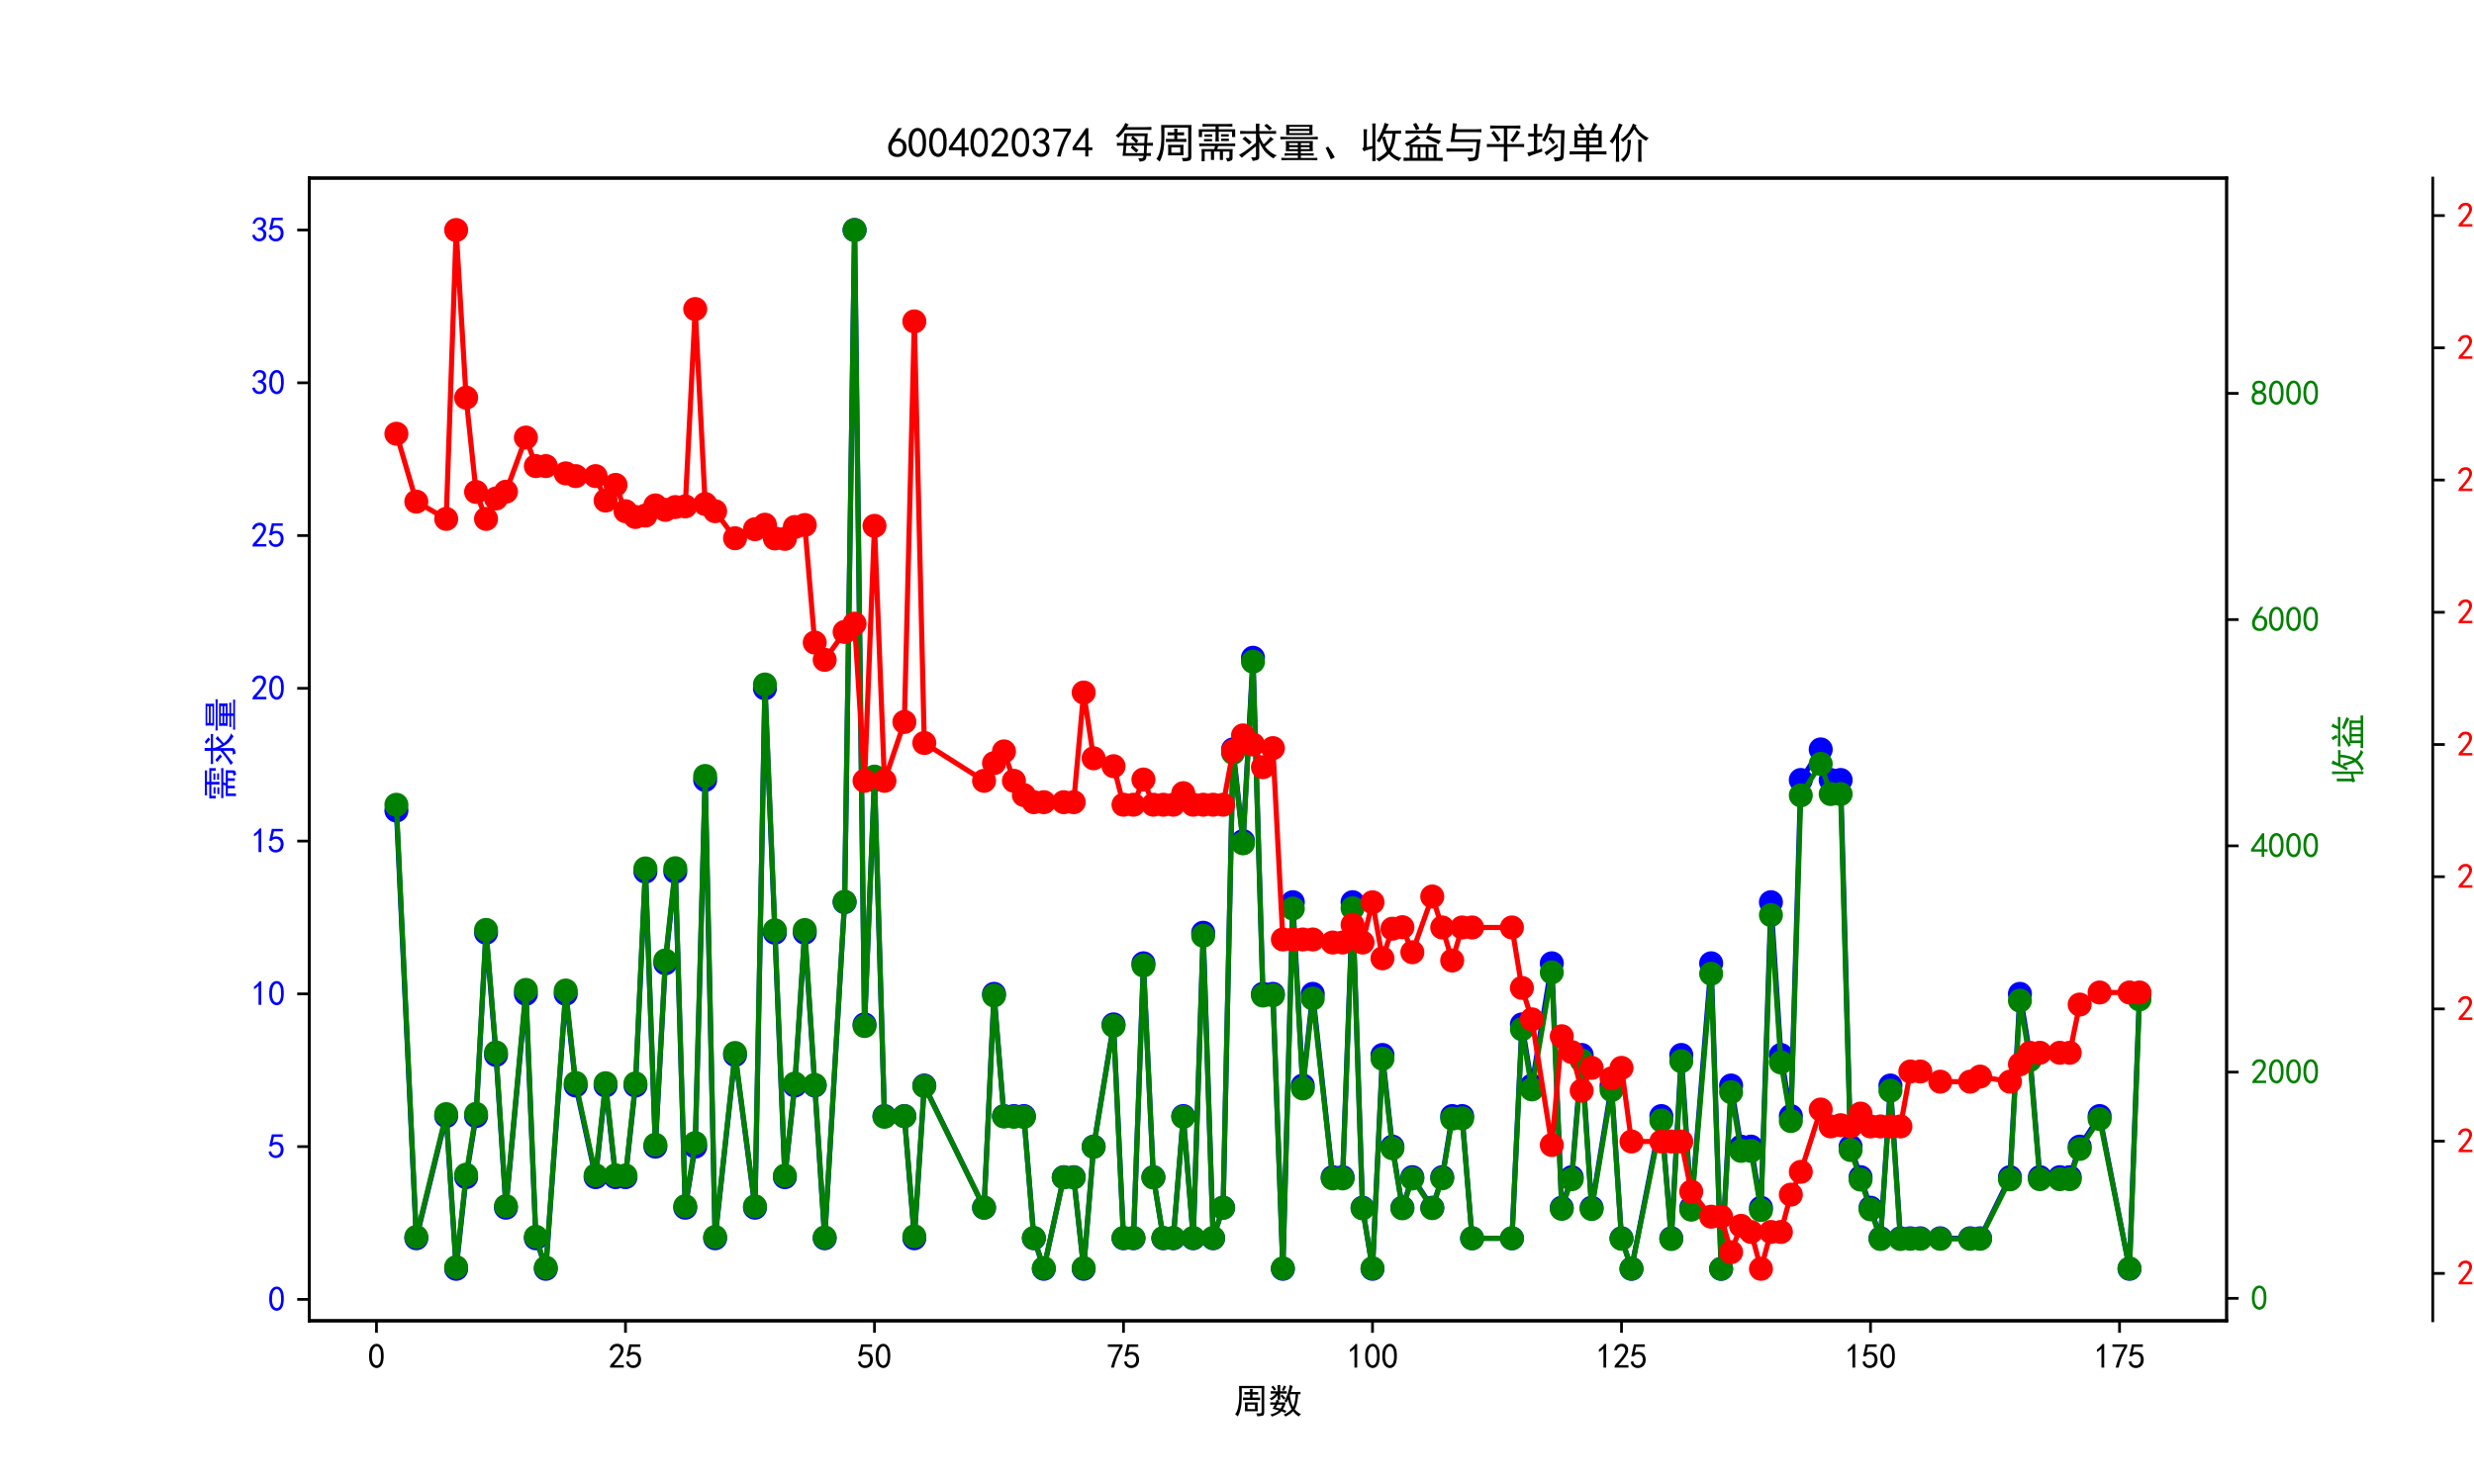 <?xml version="1.0" encoding="utf-8" standalone="no"?>
<!DOCTYPE svg PUBLIC "-//W3C//DTD SVG 1.1//EN"
  "http://www.w3.org/Graphics/SVG/1.1/DTD/svg11.dtd">
<svg xmlns:xlink="http://www.w3.org/1999/xlink" width="720pt" height="432pt" viewBox="0 0 720 432" xmlns="http://www.w3.org/2000/svg" version="1.1">
 <defs>
  <style type="text/css">*{stroke-linejoin: round; stroke-linecap: butt}</style>
 </defs>
 <g id="figure_1">
  <g id="patch_1">
   <path d="M 0 432 
L 720 432 
L 720 0 
L 0 0 
z
" style="fill: #ffffff"/>
  </g>
  <g id="axes_1">
   <g id="patch_2">
    <path d="M 90 384.48 
L 648 384.48 
L 648 51.84 
L 90 51.84 
z
" style="fill: #ffffff"/>
   </g>
   <g id="matplotlib.axis_1">
    <g id="xtick_1">
     <g id="line2d_1">
      <defs>
       <path id="m2ebe7a0af9" d="M 0 0 
L 0 3.5 
" style="stroke: #000000; stroke-width: 0.8"/>
      </defs>
      <g>
       <use xlink:href="#m2ebe7a0af9" x="109.566" y="384.48" style="stroke: #000000; stroke-width: 0.8"/>
      </g>
     </g>
     <g id="text_1">
      <!-- 0 -->
      <g transform="translate(107.066 398.355) scale(0.1 -0.1)">
       <defs>
        <path id="SimHei-30" d="M 225 2537 
Q 250 3200 412 3587 
Q 575 3975 875 4225 
Q 1175 4475 1612 4475 
Q 2050 4475 2375 4112 
Q 2700 3750 2800 3200 
Q 2900 2650 2862 1937 
Q 2825 1225 2612 775 
Q 2400 325 1975 150 
Q 1550 -25 1125 187 
Q 700 400 525 750 
Q 350 1100 275 1487 
Q 200 1875 225 2537 
z
M 750 2687 
Q 675 2000 800 1462 
Q 925 925 1212 700 
Q 1500 475 1800 612 
Q 2100 750 2237 1162 
Q 2375 1575 2375 2062 
Q 2375 2550 2337 2950 
Q 2300 3350 2112 3675 
Q 1925 4000 1612 4012 
Q 1300 4025 1062 3700 
Q 825 3375 750 2687 
z
" transform="scale(0.016)"/>
       </defs>
       <use xlink:href="#SimHei-30"/>
      </g>
     </g>
    </g>
    <g id="xtick_2">
     <g id="line2d_2">
      <g>
       <use xlink:href="#m2ebe7a0af9" x="182.034" y="384.48" style="stroke: #000000; stroke-width: 0.8"/>
      </g>
     </g>
     <g id="text_2">
      <!-- 25 -->
      <g transform="translate(177.034 398.355) scale(0.1 -0.1)">
       <defs>
        <path id="SimHei-32" d="M 300 250 
Q 325 625 650 925 
Q 975 1225 1475 1862 
Q 1975 2500 2125 2850 
Q 2275 3200 2237 3450 
Q 2200 3700 2000 3862 
Q 1800 4025 1537 4000 
Q 1275 3975 1037 3800 
Q 800 3625 675 3275 
L 200 3350 
Q 400 3925 712 4187 
Q 1025 4450 1450 4475 
Q 1700 4500 1900 4462 
Q 2100 4425 2312 4287 
Q 2525 4150 2662 3875 
Q 2800 3600 2762 3212 
Q 2725 2825 2375 2287 
Q 2025 1750 1025 600 
L 2825 600 
L 2825 150 
L 300 150 
L 300 250 
z
" transform="scale(0.016)"/>
        <path id="SimHei-35" d="M 550 1325 
Q 725 650 1150 575 
Q 1575 500 1837 662 
Q 2100 825 2212 1087 
Q 2325 1350 2312 1675 
Q 2300 2000 2137 2225 
Q 1975 2450 1725 2525 
Q 1475 2600 1162 2525 
Q 850 2450 650 2175 
L 225 2225 
Q 275 2375 700 4375 
L 2675 4375 
L 2675 3925 
L 1075 3925 
Q 950 3250 825 2850 
Q 1200 3025 1525 3012 
Q 1850 3000 2150 2862 
Q 2450 2725 2587 2487 
Q 2725 2250 2787 2012 
Q 2850 1775 2837 1500 
Q 2825 1225 2725 937 
Q 2625 650 2425 462 
Q 2225 275 1937 162 
Q 1650 50 1275 75 
Q 900 100 562 350 
Q 225 600 100 1200 
L 550 1325 
z
" transform="scale(0.016)"/>
       </defs>
       <use xlink:href="#SimHei-32"/>
       <use xlink:href="#SimHei-35" x="50"/>
      </g>
     </g>
    </g>
    <g id="xtick_3">
     <g id="line2d_3">
      <g>
       <use xlink:href="#m2ebe7a0af9" x="254.501" y="384.48" style="stroke: #000000; stroke-width: 0.8"/>
      </g>
     </g>
     <g id="text_3">
      <!-- 50 -->
      <g transform="translate(249.501 398.355) scale(0.1 -0.1)">
       <use xlink:href="#SimHei-35"/>
       <use xlink:href="#SimHei-30" x="50"/>
      </g>
     </g>
    </g>
    <g id="xtick_4">
     <g id="line2d_4">
      <g>
       <use xlink:href="#m2ebe7a0af9" x="326.969" y="384.48" style="stroke: #000000; stroke-width: 0.8"/>
      </g>
     </g>
     <g id="text_4">
      <!-- 75 -->
      <g transform="translate(321.969 398.355) scale(0.1 -0.1)">
       <defs>
        <path id="SimHei-37" d="M 850 150 
Q 1300 2050 2425 3925 
L 275 3925 
L 275 4375 
L 2950 4375 
L 2950 3950 
Q 1775 2050 1400 150 
L 850 150 
z
" transform="scale(0.016)"/>
       </defs>
       <use xlink:href="#SimHei-37"/>
       <use xlink:href="#SimHei-35" x="50"/>
      </g>
     </g>
    </g>
    <g id="xtick_5">
     <g id="line2d_5">
      <g>
       <use xlink:href="#m2ebe7a0af9" x="399.436" y="384.48" style="stroke: #000000; stroke-width: 0.8"/>
      </g>
     </g>
     <g id="text_5">
      <!-- 100 -->
      <g transform="translate(391.936 398.355) scale(0.1 -0.1)">
       <defs>
        <path id="SimHei-31" d="M 1400 3600 
Q 1075 3275 575 2975 
L 575 3450 
Q 1200 3875 1600 4450 
L 1900 4450 
L 1900 150 
L 1400 150 
L 1400 3600 
z
" transform="scale(0.016)"/>
       </defs>
       <use xlink:href="#SimHei-31"/>
       <use xlink:href="#SimHei-30" x="50"/>
       <use xlink:href="#SimHei-30" x="100"/>
      </g>
     </g>
    </g>
    <g id="xtick_6">
     <g id="line2d_6">
      <g>
       <use xlink:href="#m2ebe7a0af9" x="471.904" y="384.48" style="stroke: #000000; stroke-width: 0.8"/>
      </g>
     </g>
     <g id="text_6">
      <!-- 125 -->
      <g transform="translate(464.404 398.355) scale(0.1 -0.1)">
       <use xlink:href="#SimHei-31"/>
       <use xlink:href="#SimHei-32" x="50"/>
       <use xlink:href="#SimHei-35" x="100"/>
      </g>
     </g>
    </g>
    <g id="xtick_7">
     <g id="line2d_7">
      <g>
       <use xlink:href="#m2ebe7a0af9" x="544.371" y="384.48" style="stroke: #000000; stroke-width: 0.8"/>
      </g>
     </g>
     <g id="text_7">
      <!-- 150 -->
      <g transform="translate(536.871 398.355) scale(0.1 -0.1)">
       <use xlink:href="#SimHei-31"/>
       <use xlink:href="#SimHei-35" x="50"/>
       <use xlink:href="#SimHei-30" x="100"/>
      </g>
     </g>
    </g>
    <g id="xtick_8">
     <g id="line2d_8">
      <g>
       <use xlink:href="#m2ebe7a0af9" x="616.839" y="384.48" style="stroke: #000000; stroke-width: 0.8"/>
      </g>
     </g>
     <g id="text_8">
      <!-- 175 -->
      <g transform="translate(609.339 398.355) scale(0.1 -0.1)">
       <use xlink:href="#SimHei-31"/>
       <use xlink:href="#SimHei-37" x="50"/>
       <use xlink:href="#SimHei-35" x="100"/>
      </g>
     </g>
    </g>
    <g id="text_9">
     <!-- 周数 -->
     <g transform="translate(359 411.339) scale(0.1 -0.1)">
      <defs>
       <path id="SimHei-5468" d="M 5600 4925 
Q 5575 4400 5575 3800 
L 5575 50 
Q 5550 -375 5325 -462 
Q 5100 -550 4325 -600 
Q 4300 -400 4125 -75 
Q 4800 -100 4962 -37 
Q 5125 25 5100 225 
L 5100 4525 
L 1500 4525 
Q 1500 2575 1450 1887 
Q 1400 1200 1237 550 
Q 1075 -100 775 -625 
Q 625 -450 275 -225 
Q 650 225 825 1000 
Q 1000 1775 1025 2587 
Q 1050 3400 1000 4925 
L 5600 4925 
z
M 2050 325 
Q 2075 625 2075 950 
L 2075 1400 
Q 2075 1625 2050 1925 
L 4400 1925 
Q 4375 1725 4375 1450 
L 4375 875 
Q 4375 600 4400 325 
L 2050 325 
z
M 3000 3800 
Q 3000 4150 2975 4375 
L 3475 4375 
Q 3450 4075 3450 3800 
Q 4100 3800 4475 3825 
L 4475 3350 
Q 4125 3375 3450 3375 
L 3450 2800 
Q 4200 2800 4825 2825 
L 4825 2350 
Q 4175 2375 3725 2375 
L 2750 2375 
Q 2325 2375 1725 2350 
L 1725 2825 
Q 2325 2800 3000 2800 
L 3000 3375 
Q 2500 3375 1975 3350 
L 1975 3825 
Q 2475 3800 3000 3800 
z
M 3900 725 
L 3900 1525 
L 2550 1525 
L 2550 725 
L 3900 725 
z
" transform="scale(0.016)"/>
       <path id="SimHei-6570" d="M 4525 4925 
Q 4475 4800 4400 4587 
Q 4325 4375 4175 3825 
L 5325 3825 
Q 5575 3825 5925 3850 
L 5925 3400 
Q 5650 3425 5500 3425 
Q 5500 3025 5362 2162 
Q 5225 1300 4875 675 
Q 5125 375 5437 137 
Q 5750 -100 6025 -200 
Q 5725 -425 5625 -625 
Q 5325 -450 5075 -225 
Q 4825 0 4575 325 
Q 4300 25 3987 -187 
Q 3675 -400 3200 -650 
Q 3075 -425 2850 -300 
Q 3225 -150 3650 125 
Q 4075 400 4300 675 
Q 4125 1025 3962 1425 
Q 3800 1825 3675 2475 
Q 3600 2275 3425 1950 
Q 3250 2050 3000 2150 
Q 3400 2850 3650 3675 
Q 3900 4500 3975 5100 
Q 4275 4975 4525 4925 
z
M 2100 2250 
Q 2000 2150 1875 1925 
L 3250 1925 
Q 3100 1300 2725 675 
Q 3125 525 3350 400 
Q 3225 225 3125 25 
Q 2900 175 2450 325 
Q 1950 -225 725 -650 
Q 600 -375 400 -275 
Q 1575 0 2000 475 
Q 1300 650 850 775 
Q 1000 1000 1250 1525 
Q 1000 1525 425 1500 
L 425 1950 
Q 900 1925 1400 1925 
Q 1500 2150 1550 2425 
Q 1825 2325 2100 2250 
z
M 1775 3950 
Q 1775 4550 1750 5100 
L 2250 5100 
Q 2225 4575 2225 3950 
Q 3075 3950 3425 3975 
L 3425 3525 
Q 3075 3550 2225 3550 
Q 2225 2825 2250 2425 
L 1750 2425 
Q 1775 2775 1775 3300 
Q 1650 3100 1300 2787 
Q 950 2475 650 2300 
Q 525 2525 275 2625 
Q 500 2700 875 2975 
Q 1250 3250 1450 3550 
Q 950 3550 500 3525 
L 500 3975 
Q 925 3950 1775 3950 
z
M 3975 3175 
Q 4200 1700 4600 1125 
Q 4850 1700 4937 2287 
Q 5025 2875 5050 3425 
L 4075 3425 
L 3975 3175 
z
M 1450 1000 
Q 1750 925 2275 800 
Q 2475 1050 2650 1525 
L 1725 1525 
Q 1600 1275 1450 1000 
z
M 3325 4825 
Q 3200 4625 3125 4450 
Q 3050 4275 2925 4025 
Q 2725 4125 2525 4175 
Q 2725 4500 2900 5000 
Q 3150 4875 3325 4825 
z
M 2575 3375 
Q 2900 3050 3200 2725 
Q 3050 2600 2875 2425 
Q 2525 2850 2300 3100 
Q 2450 3225 2575 3375 
z
M 925 5000 
Q 1275 4650 1500 4300 
L 1125 4075 
Q 950 4425 600 4725 
Q 825 4875 925 5000 
z
" transform="scale(0.016)"/>
      </defs>
      <use xlink:href="#SimHei-5468"/>
      <use xlink:href="#SimHei-6570" x="100"/>
     </g>
    </g>
   </g>
   <g id="matplotlib.axis_2">
    <g id="ytick_1">
     <g id="line2d_9">
      <defs>
       <path id="m602d4c62ef" d="M 0 0 
L -3.5 0 
" style="stroke: #000000; stroke-width: 0.8"/>
      </defs>
      <g>
       <use xlink:href="#m602d4c62ef" x="90" y="378.254" style="stroke: #000000; stroke-width: 0.8"/>
      </g>
     </g>
     <g id="text_10">
      <!-- 0 -->
      <g style="fill: #0000ff" transform="translate(78 381.692) scale(0.1 -0.1)">
       <use xlink:href="#SimHei-30"/>
      </g>
     </g>
    </g>
    <g id="ytick_2">
     <g id="line2d_10">
      <g>
       <use xlink:href="#m602d4c62ef" x="90" y="333.784" style="stroke: #000000; stroke-width: 0.8"/>
      </g>
     </g>
     <g id="text_11">
      <!-- 5 -->
      <g style="fill: #0000ff" transform="translate(78 337.221) scale(0.1 -0.1)">
       <use xlink:href="#SimHei-35"/>
      </g>
     </g>
    </g>
    <g id="ytick_3">
     <g id="line2d_11">
      <g>
       <use xlink:href="#m602d4c62ef" x="90" y="289.313" style="stroke: #000000; stroke-width: 0.8"/>
      </g>
     </g>
     <g id="text_12">
      <!-- 10 -->
      <g style="fill: #0000ff" transform="translate(73 292.75) scale(0.1 -0.1)">
       <use xlink:href="#SimHei-31"/>
       <use xlink:href="#SimHei-30" x="50"/>
      </g>
     </g>
    </g>
    <g id="ytick_4">
     <g id="line2d_12">
      <g>
       <use xlink:href="#m602d4c62ef" x="90" y="244.842" style="stroke: #000000; stroke-width: 0.8"/>
      </g>
     </g>
     <g id="text_13">
      <!-- 15 -->
      <g style="fill: #0000ff" transform="translate(73 248.28) scale(0.1 -0.1)">
       <use xlink:href="#SimHei-31"/>
       <use xlink:href="#SimHei-35" x="50"/>
      </g>
     </g>
    </g>
    <g id="ytick_5">
     <g id="line2d_13">
      <g>
       <use xlink:href="#m602d4c62ef" x="90" y="200.372" style="stroke: #000000; stroke-width: 0.8"/>
      </g>
     </g>
     <g id="text_14">
      <!-- 20 -->
      <g style="fill: #0000ff" transform="translate(73 203.809) scale(0.1 -0.1)">
       <use xlink:href="#SimHei-32"/>
       <use xlink:href="#SimHei-30" x="50"/>
      </g>
     </g>
    </g>
    <g id="ytick_6">
     <g id="line2d_14">
      <g>
       <use xlink:href="#m602d4c62ef" x="90" y="155.901" style="stroke: #000000; stroke-width: 0.8"/>
      </g>
     </g>
     <g id="text_15">
      <!-- 25 -->
      <g style="fill: #0000ff" transform="translate(73 159.339) scale(0.1 -0.1)">
       <use xlink:href="#SimHei-32"/>
       <use xlink:href="#SimHei-35" x="50"/>
      </g>
     </g>
    </g>
    <g id="ytick_7">
     <g id="line2d_15">
      <g>
       <use xlink:href="#m602d4c62ef" x="90" y="111.431" style="stroke: #000000; stroke-width: 0.8"/>
      </g>
     </g>
     <g id="text_16">
      <!-- 30 -->
      <g style="fill: #0000ff" transform="translate(73 114.868) scale(0.1 -0.1)">
       <defs>
        <path id="SimHei-33" d="M 250 1225 
L 700 1300 
Q 800 975 1025 762 
Q 1250 550 1587 562 
Q 1925 575 2125 837 
Q 2325 1100 2300 1437 
Q 2275 1775 2037 1962 
Q 1800 2150 1275 2225 
L 1275 2550 
Q 1800 2600 2037 2825 
Q 2275 3050 2250 3412 
Q 2225 3775 1925 3937 
Q 1625 4100 1287 3975 
Q 950 3850 750 3275 
L 300 3350 
Q 450 3800 712 4100 
Q 975 4400 1425 4450 
Q 1875 4500 2212 4337 
Q 2550 4175 2687 3837 
Q 2825 3500 2725 3100 
Q 2625 2700 2150 2400 
Q 2500 2250 2687 1950 
Q 2875 1650 2812 1162 
Q 2750 675 2375 375 
Q 2000 75 1525 87 
Q 1050 100 700 387 
Q 350 675 250 1225 
z
" transform="scale(0.016)"/>
       </defs>
       <use xlink:href="#SimHei-33"/>
       <use xlink:href="#SimHei-30" x="50"/>
      </g>
     </g>
    </g>
    <g id="ytick_8">
     <g id="line2d_16">
      <g>
       <use xlink:href="#m602d4c62ef" x="90" y="66.96" style="stroke: #000000; stroke-width: 0.8"/>
      </g>
     </g>
     <g id="text_17">
      <!-- 35 -->
      <g style="fill: #0000ff" transform="translate(73 70.397) scale(0.1 -0.1)">
       <use xlink:href="#SimHei-33"/>
       <use xlink:href="#SimHei-35" x="50"/>
      </g>
     </g>
    </g>
    <g id="text_18">
     <!-- 需求量 -->
     <g style="fill: #0000ff" transform="translate(67.75 233.16) rotate(-90) scale(0.1 -0.1)">
      <defs>
       <path id="SimHei-9700" d="M 5150 2100 
Q 5500 2100 5975 2125 
L 5975 1700 
Q 5500 1725 5150 1725 
L 3425 1725 
Q 3300 1500 3250 1275 
L 5600 1275 
Q 5575 950 5575 700 
L 5575 -50 
Q 5575 -350 5425 -437 
Q 5275 -525 4775 -625 
Q 4750 -400 4550 -100 
Q 4950 -100 5025 -50 
Q 5100 0 5100 200 
L 5100 900 
L 4125 900 
L 4125 -375 
L 3650 -375 
L 3650 900 
L 2775 900 
L 2775 -375 
L 2300 -375 
L 2300 900 
L 1350 900 
L 1350 -575 
L 875 -575 
Q 900 -225 900 175 
L 900 575 
Q 900 900 875 1275 
L 2800 1275 
Q 2875 1500 2925 1725 
L 1350 1725 
Q 925 1725 525 1700 
L 525 2125 
Q 900 2100 1325 2100 
L 5150 2100 
z
M 4700 5075 
Q 5075 5075 5550 5100 
L 5550 4675 
Q 5075 4700 4700 4700 
L 3475 4700 
L 3475 4275 
L 5975 4275 
L 5975 3100 
L 5500 3100 
L 5500 3900 
L 3475 3900 
L 3475 3200 
Q 3475 2775 3500 2425 
L 2975 2425 
Q 3000 2750 3000 3175 
L 3000 3900 
L 950 3900 
L 950 3100 
L 450 3100 
Q 450 3375 462 3650 
Q 475 3925 450 4275 
L 3000 4275 
L 3000 4700 
L 1775 4700 
Q 1400 4700 1025 4675 
L 1025 5100 
Q 1400 5075 1750 5075 
L 4700 5075 
z
M 2475 2450 
L 1250 2450 
L 1250 2800 
L 2475 2800 
L 2475 2450 
z
M 2500 3150 
L 1325 3150 
L 1325 3500 
L 2500 3500 
L 2500 3150 
z
M 5000 3175 
L 3825 3175 
L 3825 3525 
L 5000 3525 
L 5000 3175 
z
M 5025 2500 
L 3850 2500 
L 3850 2850 
L 5025 2850 
L 5025 2500 
z
" transform="scale(0.016)"/>
       <path id="SimHei-6c42" d="M 475 4025 
Q 875 4000 1325 4000 
L 2875 4000 
Q 2875 4725 2850 5125 
L 3400 5125 
Q 3375 4725 3375 4000 
L 5150 4000 
Q 5500 4000 5925 4025 
L 5925 3575 
Q 5475 3600 5150 3600 
L 3375 3600 
Q 3400 3200 3612 2750 
Q 3825 2300 4050 2000 
Q 4600 2450 5075 3150 
Q 5250 2950 5575 2750 
Q 5275 2600 4250 1650 
Q 4575 1225 5037 850 
Q 5500 475 6050 325 
Q 5700 125 5550 -150 
Q 5000 150 4437 687 
Q 3875 1225 3375 2375 
L 3375 150 
Q 3400 -225 3137 -350 
Q 2875 -475 2375 -525 
Q 2325 -275 2150 25 
Q 2575 0 2737 37 
Q 2900 75 2875 300 
L 2875 1675 
Q 1875 900 1437 550 
Q 1000 200 725 -50 
Q 500 200 300 400 
Q 650 575 1200 937 
Q 1750 1300 2875 2250 
L 2875 3600 
L 1325 3600 
Q 875 3600 475 3575 
L 475 4025 
z
M 1225 3175 
Q 1775 2725 2250 2325 
L 1825 1950 
Q 1450 2375 825 2825 
L 1225 3175 
z
M 4500 5100 
Q 4900 4825 5300 4425 
Q 5125 4300 4925 4100 
Q 4650 4400 4125 4825 
Q 4275 4950 4500 5100 
z
" transform="scale(0.016)"/>
       <path id="SimHei-91cf" d="M 5250 2500 
Q 5225 2200 5225 1700 
Q 5225 1225 5250 950 
L 3425 950 
L 3425 625 
L 4575 625 
Q 5000 625 5375 650 
L 5375 275 
Q 5025 300 4575 300 
L 3425 300 
L 3425 -75 
L 5125 -75 
Q 5525 -75 5925 -50 
L 5925 -425 
Q 5525 -400 5125 -400 
L 1275 -400 
Q 900 -400 475 -425 
L 475 -50 
Q 925 -50 1275 -75 
L 2975 -75 
L 2975 300 
L 1725 300 
Q 1350 300 975 250 
L 975 650 
Q 1375 625 1725 625 
L 2975 625 
L 2975 950 
L 1150 950 
Q 1175 1375 1175 1775 
Q 1175 2175 1150 2500 
L 5250 2500 
z
M 5200 4950 
Q 5175 4575 5175 4250 
Q 5175 3925 5200 3400 
L 1200 3400 
Q 1225 3925 1225 4250 
Q 1225 4575 1200 4950 
L 5200 4950 
z
M 4900 3100 
Q 5500 3125 6000 3150 
L 6000 2750 
Q 5500 2775 4925 2775 
L 1650 2775 
Q 975 2775 325 2750 
L 325 3150 
Q 975 3125 1650 3100 
L 4900 3100 
z
M 4725 3700 
L 4725 4025 
L 1675 4025 
L 1675 3700 
L 4725 3700 
z
M 4725 4350 
L 4725 4650 
L 1675 4650 
L 1675 4350 
L 4725 4350 
z
M 4750 1875 
L 4750 2175 
L 3425 2175 
L 3425 1875 
L 4750 1875 
z
M 2975 1875 
L 2975 2175 
L 1650 2175 
L 1650 1875 
L 2975 1875 
z
M 2975 1275 
L 2975 1550 
L 1650 1550 
L 1650 1275 
L 2975 1275 
z
M 4750 1275 
L 4750 1550 
L 3425 1550 
L 3425 1275 
L 4750 1275 
z
" transform="scale(0.016)"/>
      </defs>
      <use xlink:href="#SimHei-9700"/>
      <use xlink:href="#SimHei-6c42" x="100"/>
      <use xlink:href="#SimHei-91cf" x="200"/>
     </g>
    </g>
   </g>
   <g id="line2d_17">
    <path d="M 115.364 235.948 
L 121.161 360.466 
L 129.857 324.889 
L 132.756 369.36 
L 135.655 342.678 
L 138.553 324.889 
L 141.452 271.525 
L 144.351 307.101 
L 147.249 351.572 
L 153.047 289.313 
L 155.945 360.466 
L 158.844 369.36 
L 164.642 289.313 
L 167.54 315.995 
L 173.338 342.678 
L 176.236 315.995 
L 179.135 342.678 
L 182.034 342.678 
L 184.932 315.995 
L 187.831 253.736 
L 190.73 333.784 
L 193.629 280.419 
L 196.527 253.736 
L 199.426 351.572 
L 202.325 333.784 
L 205.223 227.054 
L 208.122 360.466 
L 213.919 307.101 
L 219.717 351.572 
L 222.616 200.372 
L 228.413 342.678 
L 231.312 315.995 
L 234.21 271.525 
L 240.008 360.466 
L 245.805 262.631 
L 248.704 66.96 
L 251.603 298.207 
L 254.501 227.054 
L 257.4 324.889 
L 263.197 324.889 
L 266.096 360.466 
L 268.995 315.995 
L 286.387 351.572 
L 289.286 289.313 
L 292.184 324.889 
L 297.982 324.889 
L 300.881 360.466 
L 303.779 369.36 
L 309.577 342.678 
L 312.475 342.678 
L 315.374 369.36 
L 318.273 333.784 
L 324.07 298.207 
L 326.969 360.466 
L 329.868 360.466 
L 332.766 280.419 
L 335.665 342.678 
L 338.564 360.466 
L 341.462 360.466 
L 344.361 324.889 
L 347.26 360.466 
L 350.158 271.525 
L 353.057 360.466 
L 355.956 351.572 
L 358.855 218.16 
L 361.753 244.842 
L 364.652 191.478 
L 367.551 289.313 
L 370.449 289.313 
L 373.348 369.36 
L 376.247 262.631 
L 379.145 315.995 
L 382.044 289.313 
L 387.842 342.678 
L 390.74 342.678 
L 393.639 262.631 
L 396.538 351.572 
L 399.436 369.36 
L 402.335 307.101 
L 405.234 333.784 
L 408.132 351.572 
L 411.031 342.678 
L 416.829 351.572 
L 419.727 342.678 
L 422.626 324.889 
L 425.525 324.889 
L 428.423 360.466 
L 440.018 360.466 
L 442.917 298.207 
L 445.816 315.995 
L 451.613 280.419 
L 454.512 351.572 
L 457.41 342.678 
L 460.309 307.101 
L 463.208 351.572 
L 469.005 315.995 
L 471.904 360.466 
L 474.803 369.36 
L 483.499 324.889 
L 486.397 360.466 
L 489.296 307.101 
L 492.195 351.572 
L 497.992 280.419 
L 500.891 369.36 
L 503.79 315.995 
L 506.688 333.784 
L 509.587 333.784 
L 512.486 351.572 
L 515.384 262.631 
L 518.283 307.101 
L 521.182 324.889 
L 524.081 227.054 
L 529.878 218.16 
L 532.777 227.054 
L 535.675 227.054 
L 538.574 333.784 
L 547.27 360.466 
L 550.169 315.995 
L 553.068 360.466 
L 576.257 360.466 
L 584.953 342.678 
L 587.852 289.313 
L 590.751 307.101 
L 593.649 342.678 
L 602.345 342.678 
L 605.244 333.784 
L 611.042 324.889 
L 619.738 369.36 
L 622.636 289.313 
L 622.636 289.313 
" clip-path="url(#p9f0e185a0e)" style="fill: none; stroke: #0000ff; stroke-width: 1.5; stroke-linecap: square"/>
    <defs>
     <path id="mfc19e11e2e" d="M 0 3 
C 0.796 3 1.559 2.684 2.121 2.121 
C 2.684 1.559 3 0.796 3 0 
C 3 -0.796 2.684 -1.559 2.121 -2.121 
C 1.559 -2.684 0.796 -3 0 -3 
C -0.796 -3 -1.559 -2.684 -2.121 -2.121 
C -2.684 -1.559 -3 -0.796 -3 0 
C -3 0.796 -2.684 1.559 -2.121 2.121 
C -1.559 2.684 -0.796 3 0 3 
z
" style="stroke: #0000ff"/>
    </defs>
    <g clip-path="url(#p9f0e185a0e)">
     <use xlink:href="#mfc19e11e2e" x="115.364" y="235.948" style="fill: #0000ff; stroke: #0000ff"/>
     <use xlink:href="#mfc19e11e2e" x="121.161" y="360.466" style="fill: #0000ff; stroke: #0000ff"/>
     <use xlink:href="#mfc19e11e2e" x="129.857" y="324.889" style="fill: #0000ff; stroke: #0000ff"/>
     <use xlink:href="#mfc19e11e2e" x="132.756" y="369.36" style="fill: #0000ff; stroke: #0000ff"/>
     <use xlink:href="#mfc19e11e2e" x="135.655" y="342.678" style="fill: #0000ff; stroke: #0000ff"/>
     <use xlink:href="#mfc19e11e2e" x="138.553" y="324.889" style="fill: #0000ff; stroke: #0000ff"/>
     <use xlink:href="#mfc19e11e2e" x="141.452" y="271.525" style="fill: #0000ff; stroke: #0000ff"/>
     <use xlink:href="#mfc19e11e2e" x="144.351" y="307.101" style="fill: #0000ff; stroke: #0000ff"/>
     <use xlink:href="#mfc19e11e2e" x="147.249" y="351.572" style="fill: #0000ff; stroke: #0000ff"/>
     <use xlink:href="#mfc19e11e2e" x="153.047" y="289.313" style="fill: #0000ff; stroke: #0000ff"/>
     <use xlink:href="#mfc19e11e2e" x="155.945" y="360.466" style="fill: #0000ff; stroke: #0000ff"/>
     <use xlink:href="#mfc19e11e2e" x="158.844" y="369.36" style="fill: #0000ff; stroke: #0000ff"/>
     <use xlink:href="#mfc19e11e2e" x="164.642" y="289.313" style="fill: #0000ff; stroke: #0000ff"/>
     <use xlink:href="#mfc19e11e2e" x="167.54" y="315.995" style="fill: #0000ff; stroke: #0000ff"/>
     <use xlink:href="#mfc19e11e2e" x="173.338" y="342.678" style="fill: #0000ff; stroke: #0000ff"/>
     <use xlink:href="#mfc19e11e2e" x="176.236" y="315.995" style="fill: #0000ff; stroke: #0000ff"/>
     <use xlink:href="#mfc19e11e2e" x="179.135" y="342.678" style="fill: #0000ff; stroke: #0000ff"/>
     <use xlink:href="#mfc19e11e2e" x="182.034" y="342.678" style="fill: #0000ff; stroke: #0000ff"/>
     <use xlink:href="#mfc19e11e2e" x="184.932" y="315.995" style="fill: #0000ff; stroke: #0000ff"/>
     <use xlink:href="#mfc19e11e2e" x="187.831" y="253.736" style="fill: #0000ff; stroke: #0000ff"/>
     <use xlink:href="#mfc19e11e2e" x="190.73" y="333.784" style="fill: #0000ff; stroke: #0000ff"/>
     <use xlink:href="#mfc19e11e2e" x="193.629" y="280.419" style="fill: #0000ff; stroke: #0000ff"/>
     <use xlink:href="#mfc19e11e2e" x="196.527" y="253.736" style="fill: #0000ff; stroke: #0000ff"/>
     <use xlink:href="#mfc19e11e2e" x="199.426" y="351.572" style="fill: #0000ff; stroke: #0000ff"/>
     <use xlink:href="#mfc19e11e2e" x="202.325" y="333.784" style="fill: #0000ff; stroke: #0000ff"/>
     <use xlink:href="#mfc19e11e2e" x="205.223" y="227.054" style="fill: #0000ff; stroke: #0000ff"/>
     <use xlink:href="#mfc19e11e2e" x="208.122" y="360.466" style="fill: #0000ff; stroke: #0000ff"/>
     <use xlink:href="#mfc19e11e2e" x="213.919" y="307.101" style="fill: #0000ff; stroke: #0000ff"/>
     <use xlink:href="#mfc19e11e2e" x="219.717" y="351.572" style="fill: #0000ff; stroke: #0000ff"/>
     <use xlink:href="#mfc19e11e2e" x="222.616" y="200.372" style="fill: #0000ff; stroke: #0000ff"/>
     <use xlink:href="#mfc19e11e2e" x="225.514" y="271.525" style="fill: #0000ff; stroke: #0000ff"/>
     <use xlink:href="#mfc19e11e2e" x="228.413" y="342.678" style="fill: #0000ff; stroke: #0000ff"/>
     <use xlink:href="#mfc19e11e2e" x="231.312" y="315.995" style="fill: #0000ff; stroke: #0000ff"/>
     <use xlink:href="#mfc19e11e2e" x="234.21" y="271.525" style="fill: #0000ff; stroke: #0000ff"/>
     <use xlink:href="#mfc19e11e2e" x="237.109" y="315.995" style="fill: #0000ff; stroke: #0000ff"/>
     <use xlink:href="#mfc19e11e2e" x="240.008" y="360.466" style="fill: #0000ff; stroke: #0000ff"/>
     <use xlink:href="#mfc19e11e2e" x="245.805" y="262.631" style="fill: #0000ff; stroke: #0000ff"/>
     <use xlink:href="#mfc19e11e2e" x="248.704" y="66.96" style="fill: #0000ff; stroke: #0000ff"/>
     <use xlink:href="#mfc19e11e2e" x="251.603" y="298.207" style="fill: #0000ff; stroke: #0000ff"/>
     <use xlink:href="#mfc19e11e2e" x="254.501" y="227.054" style="fill: #0000ff; stroke: #0000ff"/>
     <use xlink:href="#mfc19e11e2e" x="257.4" y="324.889" style="fill: #0000ff; stroke: #0000ff"/>
     <use xlink:href="#mfc19e11e2e" x="263.197" y="324.889" style="fill: #0000ff; stroke: #0000ff"/>
     <use xlink:href="#mfc19e11e2e" x="266.096" y="360.466" style="fill: #0000ff; stroke: #0000ff"/>
     <use xlink:href="#mfc19e11e2e" x="268.995" y="315.995" style="fill: #0000ff; stroke: #0000ff"/>
     <use xlink:href="#mfc19e11e2e" x="286.387" y="351.572" style="fill: #0000ff; stroke: #0000ff"/>
     <use xlink:href="#mfc19e11e2e" x="289.286" y="289.313" style="fill: #0000ff; stroke: #0000ff"/>
     <use xlink:href="#mfc19e11e2e" x="292.184" y="324.889" style="fill: #0000ff; stroke: #0000ff"/>
     <use xlink:href="#mfc19e11e2e" x="295.083" y="324.889" style="fill: #0000ff; stroke: #0000ff"/>
     <use xlink:href="#mfc19e11e2e" x="297.982" y="324.889" style="fill: #0000ff; stroke: #0000ff"/>
     <use xlink:href="#mfc19e11e2e" x="300.881" y="360.466" style="fill: #0000ff; stroke: #0000ff"/>
     <use xlink:href="#mfc19e11e2e" x="303.779" y="369.36" style="fill: #0000ff; stroke: #0000ff"/>
     <use xlink:href="#mfc19e11e2e" x="309.577" y="342.678" style="fill: #0000ff; stroke: #0000ff"/>
     <use xlink:href="#mfc19e11e2e" x="312.475" y="342.678" style="fill: #0000ff; stroke: #0000ff"/>
     <use xlink:href="#mfc19e11e2e" x="315.374" y="369.36" style="fill: #0000ff; stroke: #0000ff"/>
     <use xlink:href="#mfc19e11e2e" x="318.273" y="333.784" style="fill: #0000ff; stroke: #0000ff"/>
     <use xlink:href="#mfc19e11e2e" x="324.07" y="298.207" style="fill: #0000ff; stroke: #0000ff"/>
     <use xlink:href="#mfc19e11e2e" x="326.969" y="360.466" style="fill: #0000ff; stroke: #0000ff"/>
     <use xlink:href="#mfc19e11e2e" x="329.868" y="360.466" style="fill: #0000ff; stroke: #0000ff"/>
     <use xlink:href="#mfc19e11e2e" x="332.766" y="280.419" style="fill: #0000ff; stroke: #0000ff"/>
     <use xlink:href="#mfc19e11e2e" x="335.665" y="342.678" style="fill: #0000ff; stroke: #0000ff"/>
     <use xlink:href="#mfc19e11e2e" x="338.564" y="360.466" style="fill: #0000ff; stroke: #0000ff"/>
     <use xlink:href="#mfc19e11e2e" x="341.462" y="360.466" style="fill: #0000ff; stroke: #0000ff"/>
     <use xlink:href="#mfc19e11e2e" x="344.361" y="324.889" style="fill: #0000ff; stroke: #0000ff"/>
     <use xlink:href="#mfc19e11e2e" x="347.26" y="360.466" style="fill: #0000ff; stroke: #0000ff"/>
     <use xlink:href="#mfc19e11e2e" x="350.158" y="271.525" style="fill: #0000ff; stroke: #0000ff"/>
     <use xlink:href="#mfc19e11e2e" x="353.057" y="360.466" style="fill: #0000ff; stroke: #0000ff"/>
     <use xlink:href="#mfc19e11e2e" x="355.956" y="351.572" style="fill: #0000ff; stroke: #0000ff"/>
     <use xlink:href="#mfc19e11e2e" x="358.855" y="218.16" style="fill: #0000ff; stroke: #0000ff"/>
     <use xlink:href="#mfc19e11e2e" x="361.753" y="244.842" style="fill: #0000ff; stroke: #0000ff"/>
     <use xlink:href="#mfc19e11e2e" x="364.652" y="191.478" style="fill: #0000ff; stroke: #0000ff"/>
     <use xlink:href="#mfc19e11e2e" x="367.551" y="289.313" style="fill: #0000ff; stroke: #0000ff"/>
     <use xlink:href="#mfc19e11e2e" x="370.449" y="289.313" style="fill: #0000ff; stroke: #0000ff"/>
     <use xlink:href="#mfc19e11e2e" x="373.348" y="369.36" style="fill: #0000ff; stroke: #0000ff"/>
     <use xlink:href="#mfc19e11e2e" x="376.247" y="262.631" style="fill: #0000ff; stroke: #0000ff"/>
     <use xlink:href="#mfc19e11e2e" x="379.145" y="315.995" style="fill: #0000ff; stroke: #0000ff"/>
     <use xlink:href="#mfc19e11e2e" x="382.044" y="289.313" style="fill: #0000ff; stroke: #0000ff"/>
     <use xlink:href="#mfc19e11e2e" x="387.842" y="342.678" style="fill: #0000ff; stroke: #0000ff"/>
     <use xlink:href="#mfc19e11e2e" x="390.74" y="342.678" style="fill: #0000ff; stroke: #0000ff"/>
     <use xlink:href="#mfc19e11e2e" x="393.639" y="262.631" style="fill: #0000ff; stroke: #0000ff"/>
     <use xlink:href="#mfc19e11e2e" x="396.538" y="351.572" style="fill: #0000ff; stroke: #0000ff"/>
     <use xlink:href="#mfc19e11e2e" x="399.436" y="369.36" style="fill: #0000ff; stroke: #0000ff"/>
     <use xlink:href="#mfc19e11e2e" x="402.335" y="307.101" style="fill: #0000ff; stroke: #0000ff"/>
     <use xlink:href="#mfc19e11e2e" x="405.234" y="333.784" style="fill: #0000ff; stroke: #0000ff"/>
     <use xlink:href="#mfc19e11e2e" x="408.132" y="351.572" style="fill: #0000ff; stroke: #0000ff"/>
     <use xlink:href="#mfc19e11e2e" x="411.031" y="342.678" style="fill: #0000ff; stroke: #0000ff"/>
     <use xlink:href="#mfc19e11e2e" x="416.829" y="351.572" style="fill: #0000ff; stroke: #0000ff"/>
     <use xlink:href="#mfc19e11e2e" x="419.727" y="342.678" style="fill: #0000ff; stroke: #0000ff"/>
     <use xlink:href="#mfc19e11e2e" x="422.626" y="324.889" style="fill: #0000ff; stroke: #0000ff"/>
     <use xlink:href="#mfc19e11e2e" x="425.525" y="324.889" style="fill: #0000ff; stroke: #0000ff"/>
     <use xlink:href="#mfc19e11e2e" x="428.423" y="360.466" style="fill: #0000ff; stroke: #0000ff"/>
     <use xlink:href="#mfc19e11e2e" x="440.018" y="360.466" style="fill: #0000ff; stroke: #0000ff"/>
     <use xlink:href="#mfc19e11e2e" x="442.917" y="298.207" style="fill: #0000ff; stroke: #0000ff"/>
     <use xlink:href="#mfc19e11e2e" x="445.816" y="315.995" style="fill: #0000ff; stroke: #0000ff"/>
     <use xlink:href="#mfc19e11e2e" x="451.613" y="280.419" style="fill: #0000ff; stroke: #0000ff"/>
     <use xlink:href="#mfc19e11e2e" x="454.512" y="351.572" style="fill: #0000ff; stroke: #0000ff"/>
     <use xlink:href="#mfc19e11e2e" x="457.41" y="342.678" style="fill: #0000ff; stroke: #0000ff"/>
     <use xlink:href="#mfc19e11e2e" x="460.309" y="307.101" style="fill: #0000ff; stroke: #0000ff"/>
     <use xlink:href="#mfc19e11e2e" x="463.208" y="351.572" style="fill: #0000ff; stroke: #0000ff"/>
     <use xlink:href="#mfc19e11e2e" x="469.005" y="315.995" style="fill: #0000ff; stroke: #0000ff"/>
     <use xlink:href="#mfc19e11e2e" x="471.904" y="360.466" style="fill: #0000ff; stroke: #0000ff"/>
     <use xlink:href="#mfc19e11e2e" x="474.803" y="369.36" style="fill: #0000ff; stroke: #0000ff"/>
     <use xlink:href="#mfc19e11e2e" x="483.499" y="324.889" style="fill: #0000ff; stroke: #0000ff"/>
     <use xlink:href="#mfc19e11e2e" x="486.397" y="360.466" style="fill: #0000ff; stroke: #0000ff"/>
     <use xlink:href="#mfc19e11e2e" x="489.296" y="307.101" style="fill: #0000ff; stroke: #0000ff"/>
     <use xlink:href="#mfc19e11e2e" x="492.195" y="351.572" style="fill: #0000ff; stroke: #0000ff"/>
     <use xlink:href="#mfc19e11e2e" x="497.992" y="280.419" style="fill: #0000ff; stroke: #0000ff"/>
     <use xlink:href="#mfc19e11e2e" x="500.891" y="369.36" style="fill: #0000ff; stroke: #0000ff"/>
     <use xlink:href="#mfc19e11e2e" x="503.79" y="315.995" style="fill: #0000ff; stroke: #0000ff"/>
     <use xlink:href="#mfc19e11e2e" x="506.688" y="333.784" style="fill: #0000ff; stroke: #0000ff"/>
     <use xlink:href="#mfc19e11e2e" x="509.587" y="333.784" style="fill: #0000ff; stroke: #0000ff"/>
     <use xlink:href="#mfc19e11e2e" x="512.486" y="351.572" style="fill: #0000ff; stroke: #0000ff"/>
     <use xlink:href="#mfc19e11e2e" x="515.384" y="262.631" style="fill: #0000ff; stroke: #0000ff"/>
     <use xlink:href="#mfc19e11e2e" x="518.283" y="307.101" style="fill: #0000ff; stroke: #0000ff"/>
     <use xlink:href="#mfc19e11e2e" x="521.182" y="324.889" style="fill: #0000ff; stroke: #0000ff"/>
     <use xlink:href="#mfc19e11e2e" x="524.081" y="227.054" style="fill: #0000ff; stroke: #0000ff"/>
     <use xlink:href="#mfc19e11e2e" x="529.878" y="218.16" style="fill: #0000ff; stroke: #0000ff"/>
     <use xlink:href="#mfc19e11e2e" x="532.777" y="227.054" style="fill: #0000ff; stroke: #0000ff"/>
     <use xlink:href="#mfc19e11e2e" x="535.675" y="227.054" style="fill: #0000ff; stroke: #0000ff"/>
     <use xlink:href="#mfc19e11e2e" x="538.574" y="333.784" style="fill: #0000ff; stroke: #0000ff"/>
     <use xlink:href="#mfc19e11e2e" x="541.473" y="342.678" style="fill: #0000ff; stroke: #0000ff"/>
     <use xlink:href="#mfc19e11e2e" x="544.371" y="351.572" style="fill: #0000ff; stroke: #0000ff"/>
     <use xlink:href="#mfc19e11e2e" x="547.27" y="360.466" style="fill: #0000ff; stroke: #0000ff"/>
     <use xlink:href="#mfc19e11e2e" x="550.169" y="315.995" style="fill: #0000ff; stroke: #0000ff"/>
     <use xlink:href="#mfc19e11e2e" x="553.068" y="360.466" style="fill: #0000ff; stroke: #0000ff"/>
     <use xlink:href="#mfc19e11e2e" x="555.966" y="360.466" style="fill: #0000ff; stroke: #0000ff"/>
     <use xlink:href="#mfc19e11e2e" x="558.865" y="360.466" style="fill: #0000ff; stroke: #0000ff"/>
     <use xlink:href="#mfc19e11e2e" x="564.662" y="360.466" style="fill: #0000ff; stroke: #0000ff"/>
     <use xlink:href="#mfc19e11e2e" x="573.358" y="360.466" style="fill: #0000ff; stroke: #0000ff"/>
     <use xlink:href="#mfc19e11e2e" x="576.257" y="360.466" style="fill: #0000ff; stroke: #0000ff"/>
     <use xlink:href="#mfc19e11e2e" x="584.953" y="342.678" style="fill: #0000ff; stroke: #0000ff"/>
     <use xlink:href="#mfc19e11e2e" x="587.852" y="289.313" style="fill: #0000ff; stroke: #0000ff"/>
     <use xlink:href="#mfc19e11e2e" x="590.751" y="307.101" style="fill: #0000ff; stroke: #0000ff"/>
     <use xlink:href="#mfc19e11e2e" x="593.649" y="342.678" style="fill: #0000ff; stroke: #0000ff"/>
     <use xlink:href="#mfc19e11e2e" x="599.447" y="342.678" style="fill: #0000ff; stroke: #0000ff"/>
     <use xlink:href="#mfc19e11e2e" x="602.345" y="342.678" style="fill: #0000ff; stroke: #0000ff"/>
     <use xlink:href="#mfc19e11e2e" x="605.244" y="333.784" style="fill: #0000ff; stroke: #0000ff"/>
     <use xlink:href="#mfc19e11e2e" x="611.042" y="324.889" style="fill: #0000ff; stroke: #0000ff"/>
     <use xlink:href="#mfc19e11e2e" x="619.738" y="369.36" style="fill: #0000ff; stroke: #0000ff"/>
     <use xlink:href="#mfc19e11e2e" x="622.636" y="289.313" style="fill: #0000ff; stroke: #0000ff"/>
    </g>
   </g>
   <g id="patch_3">
    <path d="M 90 384.48 
L 90 51.84 
" style="fill: none; stroke: #000000; stroke-width: 0.8; stroke-linejoin: miter; stroke-linecap: square"/>
   </g>
   <g id="patch_4">
    <path d="M 648 384.48 
L 648 51.84 
" style="fill: none; stroke: #000000; stroke-width: 0.8; stroke-linejoin: miter; stroke-linecap: square"/>
   </g>
   <g id="patch_5">
    <path d="M 90 384.48 
L 648 384.48 
" style="fill: none; stroke: #000000; stroke-width: 0.8; stroke-linejoin: miter; stroke-linecap: square"/>
   </g>
   <g id="patch_6">
    <path d="M 90 51.84 
L 648 51.84 
" style="fill: none; stroke: #000000; stroke-width: 0.8; stroke-linejoin: miter; stroke-linecap: square"/>
   </g>
  </g>
  <g id="axes_2">
   <g id="matplotlib.axis_3">
    <g id="ytick_9">
     <g id="line2d_18">
      <defs>
       <path id="m5e748f453a" d="M 0 0 
L 3.5 0 
" style="stroke: #000000; stroke-width: 0.8"/>
      </defs>
      <g>
       <use xlink:href="#m5e748f453a" x="648" y="377.95" style="stroke: #000000; stroke-width: 0.8"/>
      </g>
     </g>
     <g id="text_19">
      <!-- 0 -->
      <g style="fill: #008000" transform="translate(655 381.388) scale(0.1 -0.1)">
       <use xlink:href="#SimHei-30"/>
      </g>
     </g>
    </g>
    <g id="ytick_10">
     <g id="line2d_19">
      <g>
       <use xlink:href="#m5e748f453a" x="648" y="312.09" style="stroke: #000000; stroke-width: 0.8"/>
      </g>
     </g>
     <g id="text_20">
      <!-- 2000 -->
      <g style="fill: #008000" transform="translate(655 315.527) scale(0.1 -0.1)">
       <use xlink:href="#SimHei-32"/>
       <use xlink:href="#SimHei-30" x="50"/>
       <use xlink:href="#SimHei-30" x="100"/>
       <use xlink:href="#SimHei-30" x="150"/>
      </g>
     </g>
    </g>
    <g id="ytick_11">
     <g id="line2d_20">
      <g>
       <use xlink:href="#m5e748f453a" x="648" y="246.23" style="stroke: #000000; stroke-width: 0.8"/>
      </g>
     </g>
     <g id="text_21">
      <!-- 4000 -->
      <g style="fill: #008000" transform="translate(655 249.667) scale(0.1 -0.1)">
       <defs>
        <path id="SimHei-34" d="M 2000 1100 
L 75 1100 
L 75 1525 
L 2100 4450 
L 2475 4450 
L 2475 1525 
L 3075 1525 
L 3075 1100 
L 2475 1100 
L 2475 150 
L 2000 150 
L 2000 1100 
z
M 2000 1525 
L 2000 3500 
L 600 1525 
L 2000 1525 
z
" transform="scale(0.016)"/>
       </defs>
       <use xlink:href="#SimHei-34"/>
       <use xlink:href="#SimHei-30" x="50"/>
       <use xlink:href="#SimHei-30" x="100"/>
       <use xlink:href="#SimHei-30" x="150"/>
      </g>
     </g>
    </g>
    <g id="ytick_12">
     <g id="line2d_21">
      <g>
       <use xlink:href="#m5e748f453a" x="648" y="180.37" style="stroke: #000000; stroke-width: 0.8"/>
      </g>
     </g>
     <g id="text_22">
      <!-- 6000 -->
      <g style="fill: #008000" transform="translate(655 183.807) scale(0.1 -0.1)">
       <defs>
        <path id="SimHei-36" d="M 250 1612 
Q 275 1975 387 2225 
Q 500 2475 725 2850 
L 1750 4450 
L 2325 4450 
L 1275 2800 
Q 1950 2975 2350 2750 
Q 2750 2525 2887 2237 
Q 3025 1950 3037 1612 
Q 3050 1275 2937 950 
Q 2825 625 2537 362 
Q 2250 100 1737 75 
Q 1225 50 862 262 
Q 500 475 362 862 
Q 225 1250 250 1612 
z
M 1025 787 
Q 1250 550 1625 525 
Q 2000 500 2250 775 
Q 2500 1050 2500 1575 
Q 2500 2100 2187 2300 
Q 1875 2500 1487 2450 
Q 1100 2400 925 2075 
Q 750 1750 775 1387 
Q 800 1025 1025 787 
z
" transform="scale(0.016)"/>
       </defs>
       <use xlink:href="#SimHei-36"/>
       <use xlink:href="#SimHei-30" x="50"/>
       <use xlink:href="#SimHei-30" x="100"/>
       <use xlink:href="#SimHei-30" x="150"/>
      </g>
     </g>
    </g>
    <g id="ytick_13">
     <g id="line2d_22">
      <g>
       <use xlink:href="#m5e748f453a" x="648" y="114.51" style="stroke: #000000; stroke-width: 0.8"/>
      </g>
     </g>
     <g id="text_23">
      <!-- 8000 -->
      <g style="fill: #008000" transform="translate(655 117.947) scale(0.1 -0.1)">
       <defs>
        <path id="SimHei-38" d="M 175 1375 
Q 175 1675 325 1962 
Q 475 2250 825 2425 
Q 525 2600 425 2812 
Q 325 3025 312 3300 
Q 300 3575 387 3775 
Q 475 3975 650 4150 
Q 825 4325 1037 4387 
Q 1250 4450 1500 4450 
Q 1750 4450 1950 4400 
Q 2150 4350 2375 4187 
Q 2600 4025 2700 3725 
Q 2800 3425 2687 3025 
Q 2575 2625 2100 2400 
Q 2525 2275 2700 2012 
Q 2875 1750 2875 1375 
Q 2875 1000 2762 775 
Q 2650 550 2512 400 
Q 2375 250 2137 162 
Q 1900 75 1537 75 
Q 1175 75 912 162 
Q 650 250 475 425 
Q 300 600 237 837 
Q 175 1075 175 1375 
z
M 687 1400 
Q 675 1100 787 875 
Q 900 650 1200 587 
Q 1500 525 1825 600 
Q 2150 675 2275 950 
Q 2400 1225 2362 1500 
Q 2325 1775 2050 1962 
Q 1775 2150 1450 2125 
Q 1125 2100 912 1900 
Q 700 1700 687 1400 
z
M 775 3350 
Q 775 3100 950 2875 
Q 1125 2650 1500 2650 
Q 1875 2650 2062 2875 
Q 2250 3100 2237 3412 
Q 2225 3725 2012 3875 
Q 1800 4025 1437 4000 
Q 1075 3975 925 3787 
Q 775 3600 775 3350 
z
" transform="scale(0.016)"/>
       </defs>
       <use xlink:href="#SimHei-38"/>
       <use xlink:href="#SimHei-30" x="50"/>
       <use xlink:href="#SimHei-30" x="100"/>
       <use xlink:href="#SimHei-30" x="150"/>
      </g>
     </g>
    </g>
    <g id="text_24">
     <!-- 收益 -->
     <g style="fill: #008000" transform="translate(686.93 228.16) rotate(-90) scale(0.1 -0.1)">
      <defs>
       <path id="SimHei-6536" d="M 4250 5050 
Q 4125 4850 3750 4050 
L 5150 4050 
Q 5675 4050 6125 4075 
L 6125 3600 
Q 5675 3625 5300 3625 
Q 5225 2625 5025 1975 
Q 4825 1325 4575 900 
Q 4900 500 5287 275 
Q 5675 50 6200 -75 
Q 5900 -275 5800 -550 
Q 5300 -350 4950 -100 
Q 4600 150 4275 525 
Q 3800 0 2775 -625 
Q 2650 -425 2300 -225 
Q 3275 150 3950 925 
Q 3775 1325 3612 1787 
Q 3450 2250 3250 3000 
Q 2975 2450 2825 2275 
Q 2650 2400 2425 2525 
Q 2775 3025 3137 3837 
Q 3500 4650 3625 5250 
Q 3925 5125 4250 5050 
z
M 975 4275 
Q 925 3950 925 3450 
L 925 1575 
L 1775 1725 
L 1775 4425 
Q 1775 4775 1750 5150 
L 2250 5150 
Q 2225 4850 2225 4450 
L 2225 300 
Q 2225 -50 2250 -550 
L 1750 -550 
Q 1775 -25 1775 350 
L 1775 1350 
Q 625 1050 500 925 
Q 375 1125 225 1350 
Q 450 1475 450 1800 
L 450 3575 
Q 450 3925 425 4275 
L 975 4275 
z
M 3725 3150 
Q 3800 2700 3962 2212 
Q 4125 1725 4300 1375 
Q 4725 2150 4825 3625 
L 3575 3625 
Q 3400 3275 3300 3100 
L 3725 3150 
z
" transform="scale(0.016)"/>
       <path id="SimHei-76ca" d="M 2825 2925 
Q 2425 2775 2012 2487 
Q 1600 2200 1225 1975 
L 5275 1975 
Q 5250 1575 5250 1000 
L 5250 -50 
Q 5800 -50 6175 -25 
L 6175 -525 
Q 5725 -500 5250 -500 
L 1325 -500 
Q 700 -500 250 -525 
L 250 -25 
Q 600 -50 1175 -50 
L 1175 1050 
Q 1175 1575 1150 1925 
Q 1000 1800 800 1700 
Q 650 1950 425 2125 
Q 800 2275 1312 2600 
Q 1825 2925 2325 3400 
Q 2550 3150 2825 2925 
z
M 4725 5050 
Q 4575 4900 4462 4637 
Q 4350 4375 4175 4075 
L 4625 4075 
Q 5350 4075 5900 4100 
L 5900 3625 
Q 5350 3650 4625 3650 
L 1975 3650 
Q 1350 3650 550 3625 
L 550 4100 
Q 1175 4075 1975 4075 
L 3675 4075 
Q 3775 4300 3887 4625 
Q 4000 4950 4125 5250 
L 4725 5050 
z
M 3600 -50 
L 3600 1575 
L 2800 1575 
L 2800 -50 
L 3600 -50 
z
M 4800 -50 
L 4800 1575 
L 4025 1575 
L 4025 -50 
L 4800 -50 
z
M 2375 -50 
L 2375 1575 
L 1625 1575 
L 1625 -50 
L 2375 -50 
z
M 3900 3350 
Q 4375 3150 4900 2925 
Q 5425 2700 5900 2500 
Q 5700 2300 5550 2000 
Q 5025 2300 4512 2537 
Q 4000 2775 3625 2900 
Q 3750 3075 3900 3350 
z
M 2150 5250 
Q 2375 4925 2650 4350 
Q 2425 4275 2150 4125 
Q 1950 4650 1675 5025 
Q 1875 5100 2150 5250 
z
" transform="scale(0.016)"/>
      </defs>
      <use xlink:href="#SimHei-6536"/>
      <use xlink:href="#SimHei-76ca" x="100"/>
     </g>
    </g>
   </g>
   <g id="line2d_23">
    <path d="M 115.364 234.269 
L 121.161 360.058 
L 129.857 324.324 
L 132.756 368.869 
L 135.655 341.958 
L 138.553 324.244 
L 141.452 270.699 
L 144.351 306.368 
L 147.249 351.097 
L 153.047 288.169 
L 155.945 360.022 
L 158.844 368.986 
L 164.642 288.347 
L 167.54 315.238 
L 173.338 342.114 
L 176.236 315.323 
L 179.135 342.132 
L 182.034 342.184 
L 184.932 315.38 
L 187.831 252.8 
L 190.73 333.228 
L 193.629 279.587 
L 196.527 252.741 
L 199.426 351.118 
L 202.325 332.739 
L 205.223 225.884 
L 208.122 360.067 
L 213.919 306.526 
L 219.717 351.153 
L 222.616 199.256 
L 228.413 342.239 
L 231.312 315.415 
L 234.21 270.735 
L 240.008 360.215 
L 245.805 262.493 
L 248.704 66.96 
L 251.603 298.686 
L 254.501 226.069 
L 257.4 325.107 
L 263.197 324.931 
L 266.096 359.878 
L 268.995 316.168 
L 286.387 351.529 
L 289.286 289.791 
L 292.184 325.019 
L 297.982 325.15 
L 300.881 360.357 
L 303.779 369.154 
L 309.577 342.764 
L 312.475 342.764 
L 315.374 369.099 
L 318.273 333.858 
L 324.07 298.62 
L 326.969 360.36 
L 329.868 360.36 
L 332.766 281.064 
L 335.665 342.769 
L 338.564 360.36 
L 341.462 360.36 
L 344.361 325.144 
L 347.26 360.36 
L 350.158 272.407 
L 353.057 360.36 
L 355.956 351.564 
L 358.855 219.152 
L 361.753 245.503 
L 364.652 192.62 
L 367.551 289.811 
L 370.449 289.716 
L 373.348 369.222 
L 376.247 264.484 
L 379.145 316.853 
L 382.044 290.669 
L 387.842 343.044 
L 390.74 343.044 
L 393.639 264.389 
L 396.538 351.77 
L 399.436 369.203 
L 402.335 308.2 
L 405.234 334.283 
L 408.132 351.747 
L 411.031 343.063 
L 416.829 351.701 
L 419.727 343.014 
L 422.626 325.644 
L 425.525 325.545 
L 428.423 360.482 
L 440.018 360.482 
L 442.917 299.614 
L 445.816 317.132 
L 451.613 283.067 
L 454.512 351.91 
L 457.41 343.262 
L 460.309 308.727 
L 463.208 351.957 
L 469.005 317.337 
L 471.904 360.622 
L 474.803 369.323 
L 483.499 326.185 
L 486.397 360.695 
L 489.296 308.93 
L 492.195 352.142 
L 497.992 283.459 
L 500.891 369.36 
L 503.79 317.943 
L 506.688 335.023 
L 509.587 335.038 
L 512.486 352.258 
L 515.384 266.378 
L 518.283 309.29 
L 521.182 326.344 
L 524.081 231.539 
L 529.878 222.368 
L 532.777 231.155 
L 535.675 231.144 
L 538.574 334.775 
L 547.27 360.68 
L 550.169 317.505 
L 553.068 360.68 
L 558.865 360.625 
L 576.257 360.63 
L 584.953 343.321 
L 587.852 291.291 
L 590.751 308.576 
L 593.649 343.263 
L 602.345 343.263 
L 605.244 334.471 
L 611.042 325.74 
L 619.738 369.248 
L 622.636 290.933 
L 622.636 290.933 
" clip-path="url(#p9f0e185a0e)" style="fill: none; stroke: #008000; stroke-width: 1.5; stroke-linecap: square"/>
    <defs>
     <path id="m4772c1d988" d="M 0 3 
C 0.796 3 1.559 2.684 2.121 2.121 
C 2.684 1.559 3 0.796 3 0 
C 3 -0.796 2.684 -1.559 2.121 -2.121 
C 1.559 -2.684 0.796 -3 0 -3 
C -0.796 -3 -1.559 -2.684 -2.121 -2.121 
C -2.684 -1.559 -3 -0.796 -3 0 
C -3 0.796 -2.684 1.559 -2.121 2.121 
C -1.559 2.684 -0.796 3 0 3 
z
" style="stroke: #008000"/>
    </defs>
    <g clip-path="url(#p9f0e185a0e)">
     <use xlink:href="#m4772c1d988" x="115.364" y="234.269" style="fill: #008000; stroke: #008000"/>
     <use xlink:href="#m4772c1d988" x="121.161" y="360.058" style="fill: #008000; stroke: #008000"/>
     <use xlink:href="#m4772c1d988" x="129.857" y="324.324" style="fill: #008000; stroke: #008000"/>
     <use xlink:href="#m4772c1d988" x="132.756" y="368.869" style="fill: #008000; stroke: #008000"/>
     <use xlink:href="#m4772c1d988" x="135.655" y="341.958" style="fill: #008000; stroke: #008000"/>
     <use xlink:href="#m4772c1d988" x="138.553" y="324.244" style="fill: #008000; stroke: #008000"/>
     <use xlink:href="#m4772c1d988" x="141.452" y="270.699" style="fill: #008000; stroke: #008000"/>
     <use xlink:href="#m4772c1d988" x="144.351" y="306.368" style="fill: #008000; stroke: #008000"/>
     <use xlink:href="#m4772c1d988" x="147.249" y="351.097" style="fill: #008000; stroke: #008000"/>
     <use xlink:href="#m4772c1d988" x="153.047" y="288.169" style="fill: #008000; stroke: #008000"/>
     <use xlink:href="#m4772c1d988" x="155.945" y="360.022" style="fill: #008000; stroke: #008000"/>
     <use xlink:href="#m4772c1d988" x="158.844" y="368.986" style="fill: #008000; stroke: #008000"/>
     <use xlink:href="#m4772c1d988" x="164.642" y="288.347" style="fill: #008000; stroke: #008000"/>
     <use xlink:href="#m4772c1d988" x="167.54" y="315.238" style="fill: #008000; stroke: #008000"/>
     <use xlink:href="#m4772c1d988" x="173.338" y="342.114" style="fill: #008000; stroke: #008000"/>
     <use xlink:href="#m4772c1d988" x="176.236" y="315.323" style="fill: #008000; stroke: #008000"/>
     <use xlink:href="#m4772c1d988" x="179.135" y="342.132" style="fill: #008000; stroke: #008000"/>
     <use xlink:href="#m4772c1d988" x="182.034" y="342.184" style="fill: #008000; stroke: #008000"/>
     <use xlink:href="#m4772c1d988" x="184.932" y="315.38" style="fill: #008000; stroke: #008000"/>
     <use xlink:href="#m4772c1d988" x="187.831" y="252.8" style="fill: #008000; stroke: #008000"/>
     <use xlink:href="#m4772c1d988" x="190.73" y="333.228" style="fill: #008000; stroke: #008000"/>
     <use xlink:href="#m4772c1d988" x="193.629" y="279.587" style="fill: #008000; stroke: #008000"/>
     <use xlink:href="#m4772c1d988" x="196.527" y="252.741" style="fill: #008000; stroke: #008000"/>
     <use xlink:href="#m4772c1d988" x="199.426" y="351.118" style="fill: #008000; stroke: #008000"/>
     <use xlink:href="#m4772c1d988" x="202.325" y="332.739" style="fill: #008000; stroke: #008000"/>
     <use xlink:href="#m4772c1d988" x="205.223" y="225.884" style="fill: #008000; stroke: #008000"/>
     <use xlink:href="#m4772c1d988" x="208.122" y="360.067" style="fill: #008000; stroke: #008000"/>
     <use xlink:href="#m4772c1d988" x="213.919" y="306.526" style="fill: #008000; stroke: #008000"/>
     <use xlink:href="#m4772c1d988" x="219.717" y="351.153" style="fill: #008000; stroke: #008000"/>
     <use xlink:href="#m4772c1d988" x="222.616" y="199.256" style="fill: #008000; stroke: #008000"/>
     <use xlink:href="#m4772c1d988" x="225.514" y="270.815" style="fill: #008000; stroke: #008000"/>
     <use xlink:href="#m4772c1d988" x="228.413" y="342.239" style="fill: #008000; stroke: #008000"/>
     <use xlink:href="#m4772c1d988" x="231.312" y="315.415" style="fill: #008000; stroke: #008000"/>
     <use xlink:href="#m4772c1d988" x="234.21" y="270.735" style="fill: #008000; stroke: #008000"/>
     <use xlink:href="#m4772c1d988" x="237.109" y="315.818" style="fill: #008000; stroke: #008000"/>
     <use xlink:href="#m4772c1d988" x="240.008" y="360.215" style="fill: #008000; stroke: #008000"/>
     <use xlink:href="#m4772c1d988" x="245.805" y="262.493" style="fill: #008000; stroke: #008000"/>
     <use xlink:href="#m4772c1d988" x="248.704" y="66.96" style="fill: #008000; stroke: #008000"/>
     <use xlink:href="#m4772c1d988" x="251.603" y="298.686" style="fill: #008000; stroke: #008000"/>
     <use xlink:href="#m4772c1d988" x="254.501" y="226.069" style="fill: #008000; stroke: #008000"/>
     <use xlink:href="#m4772c1d988" x="257.4" y="325.107" style="fill: #008000; stroke: #008000"/>
     <use xlink:href="#m4772c1d988" x="263.197" y="324.931" style="fill: #008000; stroke: #008000"/>
     <use xlink:href="#m4772c1d988" x="266.096" y="359.878" style="fill: #008000; stroke: #008000"/>
     <use xlink:href="#m4772c1d988" x="268.995" y="316.168" style="fill: #008000; stroke: #008000"/>
     <use xlink:href="#m4772c1d988" x="286.387" y="351.529" style="fill: #008000; stroke: #008000"/>
     <use xlink:href="#m4772c1d988" x="289.286" y="289.791" style="fill: #008000; stroke: #008000"/>
     <use xlink:href="#m4772c1d988" x="292.184" y="325.019" style="fill: #008000; stroke: #008000"/>
     <use xlink:href="#m4772c1d988" x="295.083" y="325.107" style="fill: #008000; stroke: #008000"/>
     <use xlink:href="#m4772c1d988" x="297.982" y="325.15" style="fill: #008000; stroke: #008000"/>
     <use xlink:href="#m4772c1d988" x="300.881" y="360.357" style="fill: #008000; stroke: #008000"/>
     <use xlink:href="#m4772c1d988" x="303.779" y="369.154" style="fill: #008000; stroke: #008000"/>
     <use xlink:href="#m4772c1d988" x="309.577" y="342.764" style="fill: #008000; stroke: #008000"/>
     <use xlink:href="#m4772c1d988" x="312.475" y="342.764" style="fill: #008000; stroke: #008000"/>
     <use xlink:href="#m4772c1d988" x="315.374" y="369.099" style="fill: #008000; stroke: #008000"/>
     <use xlink:href="#m4772c1d988" x="318.273" y="333.858" style="fill: #008000; stroke: #008000"/>
     <use xlink:href="#m4772c1d988" x="324.07" y="298.62" style="fill: #008000; stroke: #008000"/>
     <use xlink:href="#m4772c1d988" x="326.969" y="360.36" style="fill: #008000; stroke: #008000"/>
     <use xlink:href="#m4772c1d988" x="329.868" y="360.36" style="fill: #008000; stroke: #008000"/>
     <use xlink:href="#m4772c1d988" x="332.766" y="281.064" style="fill: #008000; stroke: #008000"/>
     <use xlink:href="#m4772c1d988" x="335.665" y="342.769" style="fill: #008000; stroke: #008000"/>
     <use xlink:href="#m4772c1d988" x="338.564" y="360.36" style="fill: #008000; stroke: #008000"/>
     <use xlink:href="#m4772c1d988" x="341.462" y="360.36" style="fill: #008000; stroke: #008000"/>
     <use xlink:href="#m4772c1d988" x="344.361" y="325.144" style="fill: #008000; stroke: #008000"/>
     <use xlink:href="#m4772c1d988" x="347.26" y="360.36" style="fill: #008000; stroke: #008000"/>
     <use xlink:href="#m4772c1d988" x="350.158" y="272.407" style="fill: #008000; stroke: #008000"/>
     <use xlink:href="#m4772c1d988" x="353.057" y="360.36" style="fill: #008000; stroke: #008000"/>
     <use xlink:href="#m4772c1d988" x="355.956" y="351.564" style="fill: #008000; stroke: #008000"/>
     <use xlink:href="#m4772c1d988" x="358.855" y="219.152" style="fill: #008000; stroke: #008000"/>
     <use xlink:href="#m4772c1d988" x="361.753" y="245.503" style="fill: #008000; stroke: #008000"/>
     <use xlink:href="#m4772c1d988" x="364.652" y="192.62" style="fill: #008000; stroke: #008000"/>
     <use xlink:href="#m4772c1d988" x="367.551" y="289.811" style="fill: #008000; stroke: #008000"/>
     <use xlink:href="#m4772c1d988" x="370.449" y="289.716" style="fill: #008000; stroke: #008000"/>
     <use xlink:href="#m4772c1d988" x="373.348" y="369.222" style="fill: #008000; stroke: #008000"/>
     <use xlink:href="#m4772c1d988" x="376.247" y="264.484" style="fill: #008000; stroke: #008000"/>
     <use xlink:href="#m4772c1d988" x="379.145" y="316.853" style="fill: #008000; stroke: #008000"/>
     <use xlink:href="#m4772c1d988" x="382.044" y="290.669" style="fill: #008000; stroke: #008000"/>
     <use xlink:href="#m4772c1d988" x="387.842" y="343.044" style="fill: #008000; stroke: #008000"/>
     <use xlink:href="#m4772c1d988" x="390.74" y="343.044" style="fill: #008000; stroke: #008000"/>
     <use xlink:href="#m4772c1d988" x="393.639" y="264.389" style="fill: #008000; stroke: #008000"/>
     <use xlink:href="#m4772c1d988" x="396.538" y="351.77" style="fill: #008000; stroke: #008000"/>
     <use xlink:href="#m4772c1d988" x="399.436" y="369.203" style="fill: #008000; stroke: #008000"/>
     <use xlink:href="#m4772c1d988" x="402.335" y="308.2" style="fill: #008000; stroke: #008000"/>
     <use xlink:href="#m4772c1d988" x="405.234" y="334.283" style="fill: #008000; stroke: #008000"/>
     <use xlink:href="#m4772c1d988" x="408.132" y="351.747" style="fill: #008000; stroke: #008000"/>
     <use xlink:href="#m4772c1d988" x="411.031" y="343.063" style="fill: #008000; stroke: #008000"/>
     <use xlink:href="#m4772c1d988" x="416.829" y="351.701" style="fill: #008000; stroke: #008000"/>
     <use xlink:href="#m4772c1d988" x="419.727" y="343.014" style="fill: #008000; stroke: #008000"/>
     <use xlink:href="#m4772c1d988" x="422.626" y="325.644" style="fill: #008000; stroke: #008000"/>
     <use xlink:href="#m4772c1d988" x="425.525" y="325.545" style="fill: #008000; stroke: #008000"/>
     <use xlink:href="#m4772c1d988" x="428.423" y="360.482" style="fill: #008000; stroke: #008000"/>
     <use xlink:href="#m4772c1d988" x="440.018" y="360.482" style="fill: #008000; stroke: #008000"/>
     <use xlink:href="#m4772c1d988" x="442.917" y="299.614" style="fill: #008000; stroke: #008000"/>
     <use xlink:href="#m4772c1d988" x="445.816" y="317.132" style="fill: #008000; stroke: #008000"/>
     <use xlink:href="#m4772c1d988" x="451.613" y="283.067" style="fill: #008000; stroke: #008000"/>
     <use xlink:href="#m4772c1d988" x="454.512" y="351.91" style="fill: #008000; stroke: #008000"/>
     <use xlink:href="#m4772c1d988" x="457.41" y="343.262" style="fill: #008000; stroke: #008000"/>
     <use xlink:href="#m4772c1d988" x="460.309" y="308.727" style="fill: #008000; stroke: #008000"/>
     <use xlink:href="#m4772c1d988" x="463.208" y="351.957" style="fill: #008000; stroke: #008000"/>
     <use xlink:href="#m4772c1d988" x="469.005" y="317.337" style="fill: #008000; stroke: #008000"/>
     <use xlink:href="#m4772c1d988" x="471.904" y="360.622" style="fill: #008000; stroke: #008000"/>
     <use xlink:href="#m4772c1d988" x="474.803" y="369.323" style="fill: #008000; stroke: #008000"/>
     <use xlink:href="#m4772c1d988" x="483.499" y="326.185" style="fill: #008000; stroke: #008000"/>
     <use xlink:href="#m4772c1d988" x="486.397" y="360.695" style="fill: #008000; stroke: #008000"/>
     <use xlink:href="#m4772c1d988" x="489.296" y="308.93" style="fill: #008000; stroke: #008000"/>
     <use xlink:href="#m4772c1d988" x="492.195" y="352.142" style="fill: #008000; stroke: #008000"/>
     <use xlink:href="#m4772c1d988" x="497.992" y="283.459" style="fill: #008000; stroke: #008000"/>
     <use xlink:href="#m4772c1d988" x="500.891" y="369.36" style="fill: #008000; stroke: #008000"/>
     <use xlink:href="#m4772c1d988" x="503.79" y="317.943" style="fill: #008000; stroke: #008000"/>
     <use xlink:href="#m4772c1d988" x="506.688" y="335.023" style="fill: #008000; stroke: #008000"/>
     <use xlink:href="#m4772c1d988" x="509.587" y="335.038" style="fill: #008000; stroke: #008000"/>
     <use xlink:href="#m4772c1d988" x="512.486" y="352.258" style="fill: #008000; stroke: #008000"/>
     <use xlink:href="#m4772c1d988" x="515.384" y="266.378" style="fill: #008000; stroke: #008000"/>
     <use xlink:href="#m4772c1d988" x="518.283" y="309.29" style="fill: #008000; stroke: #008000"/>
     <use xlink:href="#m4772c1d988" x="521.182" y="326.344" style="fill: #008000; stroke: #008000"/>
     <use xlink:href="#m4772c1d988" x="524.081" y="231.539" style="fill: #008000; stroke: #008000"/>
     <use xlink:href="#m4772c1d988" x="529.878" y="222.368" style="fill: #008000; stroke: #008000"/>
     <use xlink:href="#m4772c1d988" x="532.777" y="231.155" style="fill: #008000; stroke: #008000"/>
     <use xlink:href="#m4772c1d988" x="535.675" y="231.144" style="fill: #008000; stroke: #008000"/>
     <use xlink:href="#m4772c1d988" x="538.574" y="334.775" style="fill: #008000; stroke: #008000"/>
     <use xlink:href="#m4772c1d988" x="541.473" y="343.384" style="fill: #008000; stroke: #008000"/>
     <use xlink:href="#m4772c1d988" x="544.371" y="352.045" style="fill: #008000; stroke: #008000"/>
     <use xlink:href="#m4772c1d988" x="547.27" y="360.68" style="fill: #008000; stroke: #008000"/>
     <use xlink:href="#m4772c1d988" x="550.169" y="317.505" style="fill: #008000; stroke: #008000"/>
     <use xlink:href="#m4772c1d988" x="553.068" y="360.68" style="fill: #008000; stroke: #008000"/>
     <use xlink:href="#m4772c1d988" x="555.966" y="360.625" style="fill: #008000; stroke: #008000"/>
     <use xlink:href="#m4772c1d988" x="558.865" y="360.625" style="fill: #008000; stroke: #008000"/>
     <use xlink:href="#m4772c1d988" x="564.662" y="360.635" style="fill: #008000; stroke: #008000"/>
     <use xlink:href="#m4772c1d988" x="573.358" y="360.635" style="fill: #008000; stroke: #008000"/>
     <use xlink:href="#m4772c1d988" x="576.257" y="360.63" style="fill: #008000; stroke: #008000"/>
     <use xlink:href="#m4772c1d988" x="584.953" y="343.321" style="fill: #008000; stroke: #008000"/>
     <use xlink:href="#m4772c1d988" x="587.852" y="291.291" style="fill: #008000; stroke: #008000"/>
     <use xlink:href="#m4772c1d988" x="590.751" y="308.576" style="fill: #008000; stroke: #008000"/>
     <use xlink:href="#m4772c1d988" x="593.649" y="343.263" style="fill: #008000; stroke: #008000"/>
     <use xlink:href="#m4772c1d988" x="599.447" y="343.263" style="fill: #008000; stroke: #008000"/>
     <use xlink:href="#m4772c1d988" x="602.345" y="343.263" style="fill: #008000; stroke: #008000"/>
     <use xlink:href="#m4772c1d988" x="605.244" y="334.471" style="fill: #008000; stroke: #008000"/>
     <use xlink:href="#m4772c1d988" x="611.042" y="325.74" style="fill: #008000; stroke: #008000"/>
     <use xlink:href="#m4772c1d988" x="619.738" y="369.248" style="fill: #008000; stroke: #008000"/>
     <use xlink:href="#m4772c1d988" x="622.636" y="290.933" style="fill: #008000; stroke: #008000"/>
    </g>
   </g>
   <g id="patch_7">
    <path d="M 90 384.48 
L 90 51.84 
" style="fill: none; stroke: #000000; stroke-width: 0.8; stroke-linejoin: miter; stroke-linecap: square"/>
   </g>
   <g id="patch_8">
    <path d="M 648 384.48 
L 648 51.84 
" style="fill: none; stroke: #000000; stroke-width: 0.8; stroke-linejoin: miter; stroke-linecap: square"/>
   </g>
   <g id="patch_9">
    <path d="M 90 384.48 
L 648 384.48 
" style="fill: none; stroke: #000000; stroke-width: 0.8; stroke-linejoin: miter; stroke-linecap: square"/>
   </g>
   <g id="patch_10">
    <path d="M 90 51.84 
L 648 51.84 
" style="fill: none; stroke: #000000; stroke-width: 0.8; stroke-linejoin: miter; stroke-linecap: square"/>
   </g>
  </g>
  <g id="axes_3">
   <g id="matplotlib.axis_4">
    <g id="ytick_14">
     <g id="line2d_24">
      <g>
       <use xlink:href="#m5e748f453a" x="708" y="370.691" style="stroke: #000000; stroke-width: 0.8"/>
      </g>
     </g>
     <g id="text_25">
      <!-- 260 -->
      <g style="fill: #ff0000" transform="translate(715 374.128) scale(0.1 -0.1)">
       <use xlink:href="#SimHei-32"/>
       <use xlink:href="#SimHei-36" x="50"/>
       <use xlink:href="#SimHei-30" x="100"/>
      </g>
     </g>
    </g>
    <g id="ytick_15">
     <g id="line2d_25">
      <g>
       <use xlink:href="#m5e748f453a" x="708" y="332.199" style="stroke: #000000; stroke-width: 0.8"/>
      </g>
     </g>
     <g id="text_26">
      <!-- 262 -->
      <g style="fill: #ff0000" transform="translate(715 335.637) scale(0.1 -0.1)">
       <use xlink:href="#SimHei-32"/>
       <use xlink:href="#SimHei-36" x="50"/>
       <use xlink:href="#SimHei-32" x="100"/>
      </g>
     </g>
    </g>
    <g id="ytick_16">
     <g id="line2d_26">
      <g>
       <use xlink:href="#m5e748f453a" x="708" y="293.707" style="stroke: #000000; stroke-width: 0.8"/>
      </g>
     </g>
     <g id="text_27">
      <!-- 264 -->
      <g style="fill: #ff0000" transform="translate(715 297.145) scale(0.1 -0.1)">
       <use xlink:href="#SimHei-32"/>
       <use xlink:href="#SimHei-36" x="50"/>
       <use xlink:href="#SimHei-34" x="100"/>
      </g>
     </g>
    </g>
    <g id="ytick_17">
     <g id="line2d_27">
      <g>
       <use xlink:href="#m5e748f453a" x="708" y="255.216" style="stroke: #000000; stroke-width: 0.8"/>
      </g>
     </g>
     <g id="text_28">
      <!-- 266 -->
      <g style="fill: #ff0000" transform="translate(715 258.653) scale(0.1 -0.1)">
       <use xlink:href="#SimHei-32"/>
       <use xlink:href="#SimHei-36" x="50"/>
       <use xlink:href="#SimHei-36" x="100"/>
      </g>
     </g>
    </g>
    <g id="ytick_18">
     <g id="line2d_28">
      <g>
       <use xlink:href="#m5e748f453a" x="708" y="216.724" style="stroke: #000000; stroke-width: 0.8"/>
      </g>
     </g>
     <g id="text_29">
      <!-- 268 -->
      <g style="fill: #ff0000" transform="translate(715 220.161) scale(0.1 -0.1)">
       <use xlink:href="#SimHei-32"/>
       <use xlink:href="#SimHei-36" x="50"/>
       <use xlink:href="#SimHei-38" x="100"/>
      </g>
     </g>
    </g>
    <g id="ytick_19">
     <g id="line2d_29">
      <g>
       <use xlink:href="#m5e748f453a" x="708" y="178.232" style="stroke: #000000; stroke-width: 0.8"/>
      </g>
     </g>
     <g id="text_30">
      <!-- 270 -->
      <g style="fill: #ff0000" transform="translate(715 181.67) scale(0.1 -0.1)">
       <use xlink:href="#SimHei-32"/>
       <use xlink:href="#SimHei-37" x="50"/>
       <use xlink:href="#SimHei-30" x="100"/>
      </g>
     </g>
    </g>
    <g id="ytick_20">
     <g id="line2d_30">
      <g>
       <use xlink:href="#m5e748f453a" x="708" y="139.74" style="stroke: #000000; stroke-width: 0.8"/>
      </g>
     </g>
     <g id="text_31">
      <!-- 272 -->
      <g style="fill: #ff0000" transform="translate(715 143.178) scale(0.1 -0.1)">
       <use xlink:href="#SimHei-32"/>
       <use xlink:href="#SimHei-37" x="50"/>
       <use xlink:href="#SimHei-32" x="100"/>
      </g>
     </g>
    </g>
    <g id="ytick_21">
     <g id="line2d_31">
      <g>
       <use xlink:href="#m5e748f453a" x="708" y="101.249" style="stroke: #000000; stroke-width: 0.8"/>
      </g>
     </g>
     <g id="text_32">
      <!-- 274 -->
      <g style="fill: #ff0000" transform="translate(715 104.686) scale(0.1 -0.1)">
       <use xlink:href="#SimHei-32"/>
       <use xlink:href="#SimHei-37" x="50"/>
       <use xlink:href="#SimHei-34" x="100"/>
      </g>
     </g>
    </g>
    <g id="ytick_22">
     <g id="line2d_32">
      <g>
       <use xlink:href="#m5e748f453a" x="708" y="62.757" style="stroke: #000000; stroke-width: 0.8"/>
      </g>
     </g>
     <g id="text_33">
      <!-- 276 -->
      <g style="fill: #ff0000" transform="translate(715 66.194) scale(0.1 -0.1)">
       <use xlink:href="#SimHei-32"/>
       <use xlink:href="#SimHei-37" x="50"/>
       <use xlink:href="#SimHei-36" x="100"/>
      </g>
     </g>
    </g>
    <g id="text_34">
     <!-- 平均单价 -->
     <g style="fill: #ff0000" transform="translate(742.008 238.16) rotate(-90) scale(0.1 -0.1)">
      <defs>
       <path id="SimHei-5e73" d="M 4525 4825 
Q 4900 4825 5450 4850 
L 5450 4375 
Q 4925 4400 4525 4400 
L 3475 4400 
L 3475 2025 
L 5000 2025 
Q 5550 2025 6025 2050 
L 6025 1575 
Q 5550 1600 5000 1600 
L 3475 1600 
L 3475 450 
Q 3475 -100 3500 -600 
L 2925 -600 
Q 2950 -100 2950 450 
L 2950 1600 
L 1125 1600 
Q 775 1600 375 1575 
L 375 2050 
Q 775 2025 1175 2025 
L 2950 2025 
L 2950 4400 
L 1775 4400 
Q 1400 4400 875 4375 
L 875 4850 
Q 1400 4825 1750 4825 
L 4525 4825 
z
M 3925 2600 
Q 4500 3300 4900 4125 
Q 5150 3950 5400 3825 
Q 4775 2850 4350 2300 
Q 4150 2475 3925 2600 
z
M 1975 2350 
Q 1600 3100 1050 3725 
Q 1250 3875 1450 4050 
Q 2075 3300 2450 2725 
Q 2150 2500 1975 2350 
z
" transform="scale(0.016)"/>
       <path id="SimHei-5747" d="M 5775 275 
Q 5775 -325 5362 -450 
Q 4950 -575 4425 -600 
Q 4375 -275 4250 25 
Q 4950 -25 5125 62 
Q 5300 150 5300 500 
L 5375 3700 
L 3550 3700 
Q 3425 3375 3262 3037 
Q 3100 2700 2925 2400 
Q 2675 2550 2475 2625 
Q 3150 3625 3500 5200 
Q 3800 5100 4075 5025 
Q 3975 4875 3875 4650 
Q 3775 4425 3675 4125 
L 5900 4125 
L 5775 275 
z
M 1250 3625 
L 1250 4375 
Q 1250 4775 1225 5100 
L 1775 5100 
Q 1750 4725 1750 4375 
L 1750 3625 
L 1900 3625 
Q 2200 3625 2525 3650 
L 2525 3150 
Q 2200 3175 1900 3175 
L 1750 3175 
L 1750 1100 
L 2500 1375 
Q 2475 1125 2525 900 
Q 1225 475 962 362 
Q 700 250 475 150 
Q 375 475 250 750 
Q 575 800 800 850 
Q 1025 900 1250 975 
L 1250 3175 
L 1125 3175 
Q 850 3175 400 3150 
L 400 3650 
Q 850 3625 1100 3625 
L 1250 3625 
z
M 4950 1625 
Q 4675 1425 4137 1050 
Q 3600 675 3175 300 
Q 3000 575 2850 775 
Q 3350 1050 3762 1325 
Q 4175 1600 4775 2075 
Q 4825 1850 4950 1625 
z
M 3775 3150 
Q 4125 2800 4475 2300 
Q 4250 2125 4100 1975 
Q 3900 2325 3450 2825 
Q 3600 3000 3775 3150 
z
" transform="scale(0.016)"/>
       <path id="SimHei-5355" d="M 5275 4075 
L 5275 1525 
L 3400 1525 
L 3400 925 
L 5050 925 
Q 5600 925 6000 950 
L 6000 450 
Q 5575 475 5050 475 
L 3400 475 
Q 3400 -300 3425 -625 
L 2875 -625 
Q 2925 -300 2925 475 
L 1300 475 
Q 700 475 425 450 
L 425 950 
Q 675 925 1250 925 
L 2925 925 
L 2925 1525 
L 1125 1525 
Q 1150 1950 1150 2750 
Q 1150 3550 1125 4075 
L 3600 4075 
Q 3875 4650 4075 5250 
Q 4325 5125 4650 4975 
Q 4550 4850 4400 4587 
Q 4250 4325 4100 4075 
L 5275 4075 
z
M 4775 1925 
L 4775 2600 
L 3400 2600 
L 3400 1925 
L 4775 1925 
z
M 4775 3000 
L 4775 3650 
L 3400 3650 
L 3400 3000 
L 4775 3000 
z
M 2925 1925 
L 2925 2600 
L 1625 2600 
L 1625 1925 
L 2925 1925 
z
M 2925 3000 
L 2925 3650 
L 1625 3650 
L 1625 3000 
L 2925 3000 
z
M 2100 5225 
Q 2350 4950 2675 4350 
Q 2400 4225 2225 4125 
Q 1975 4675 1725 4975 
Q 1900 5075 2100 5225 
z
" transform="scale(0.016)"/>
       <path id="SimHei-4ef7" d="M 2200 4975 
Q 2050 4725 1650 3775 
L 1650 450 
Q 1650 -225 1675 -650 
L 1175 -650 
Q 1175 -225 1200 450 
L 1200 2975 
Q 900 2425 650 2100 
Q 525 2275 225 2450 
Q 750 3025 1125 3800 
Q 1500 4575 1625 5175 
Q 1950 5025 2200 4975 
z
M 4175 4700 
Q 4850 3525 6150 2950 
Q 5925 2750 5775 2500 
Q 4725 3100 3950 4300 
Q 3300 3125 2250 2350 
Q 2125 2525 1900 2725 
Q 2825 3325 3250 4050 
Q 3675 4775 3750 5150 
Q 4150 4950 4325 4900 
L 4175 4700 
z
M 3475 2650 
Q 3400 2075 3325 1087 
Q 3250 100 2325 -675 
Q 2175 -450 1925 -300 
Q 2850 350 2912 1262 
Q 2975 2175 2950 2700 
Q 3275 2650 3475 2650 
z
M 5075 2700 
Q 5050 2150 5050 1725 
L 5050 150 
Q 5050 -225 5075 -650 
L 4550 -650 
Q 4575 -225 4575 175 
L 4575 1875 
Q 4575 2150 4550 2700 
L 5075 2700 
z
" transform="scale(0.016)"/>
      </defs>
      <use xlink:href="#SimHei-5e73"/>
      <use xlink:href="#SimHei-5747" x="100"/>
      <use xlink:href="#SimHei-5355" x="200"/>
      <use xlink:href="#SimHei-4ef7" x="300"/>
     </g>
    </g>
   </g>
   <g id="line2d_33">
    <path d="M 115.364 126.259 
L 121.161 146.026 
L 129.857 151.054 
L 132.756 66.96 
L 135.655 115.765 
L 138.553 143.212 
L 141.452 151.054 
L 144.351 145.11 
L 147.249 143.128 
L 153.047 127.373 
L 155.945 135.681 
L 158.844 135.681 
L 164.642 137.802 
L 167.54 138.598 
L 173.338 138.598 
L 176.236 145.717 
L 179.135 141.151 
L 182.034 148.812 
L 184.932 150.5 
L 187.831 150.078 
L 190.73 147.124 
L 193.629 148.428 
L 196.527 147.606 
L 199.426 147.405 
L 202.325 89.959 
L 205.223 146.71 
L 208.122 148.812 
L 213.919 156.68 
L 222.616 152.746 
L 225.514 156.74 
L 228.413 156.86 
L 231.312 153.41 
L 234.21 152.836 
L 237.109 187.05 
L 240.008 192.082 
L 245.805 183.954 
L 248.704 181.555 
L 251.603 227.304 
L 254.501 153.074 
L 257.4 227.304 
L 263.197 210.164 
L 266.096 93.56 
L 268.995 216.285 
L 286.387 227.304 
L 289.286 222.162 
L 292.184 218.734 
L 295.083 227.304 
L 297.982 231.444 
L 300.881 233.514 
L 312.475 233.514 
L 315.374 201.594 
L 318.273 220.746 
L 324.07 223.044 
L 326.969 234.257 
L 329.868 234.259 
L 332.766 226.919 
L 335.665 234.259 
L 341.462 234.259 
L 344.361 230.895 
L 347.26 234.259 
L 355.956 234.259 
L 358.855 218.56 
L 361.753 214.075 
L 364.652 216.72 
L 367.551 223.332 
L 370.449 217.777 
L 373.348 273.484 
L 382.044 273.484 
L 387.842 274.371 
L 390.74 274.371 
L 393.639 269.205 
L 396.538 274.371 
L 399.436 262.658 
L 402.335 278.978 
L 405.234 270.349 
L 408.132 269.911 
L 411.031 277.205 
L 416.829 260.97 
L 419.727 269.992 
L 422.626 279.609 
L 425.525 269.992 
L 440.018 269.992 
L 442.917 287.583 
L 445.816 296.73 
L 451.613 333.321 
L 454.512 301.655 
L 457.41 306.257 
L 460.309 317.488 
L 463.208 310.859 
L 469.005 313.922 
L 471.904 310.859 
L 474.803 332.299 
L 489.296 332.299 
L 492.195 346.886 
L 497.992 354.179 
L 500.891 354.179 
L 503.79 364.508 
L 506.688 356.849 
L 509.587 358.629 
L 512.486 369.36 
L 515.384 358.629 
L 518.283 358.629 
L 521.182 347.763 
L 524.081 341.125 
L 529.878 322.989 
L 532.777 327.905 
L 535.675 327.549 
L 538.574 327.905 
L 541.473 324.168 
L 544.371 327.907 
L 553.068 327.907 
L 555.966 311.914 
L 558.865 311.914 
L 564.662 314.878 
L 573.358 314.878 
L 576.257 313.396 
L 584.953 314.878 
L 587.852 309.831 
L 590.751 306.467 
L 602.345 306.467 
L 605.244 292.426 
L 611.042 288.915 
L 622.636 288.915 
L 622.636 288.915 
" clip-path="url(#p9f0e185a0e)" style="fill: none; stroke: #ff0000; stroke-width: 1.5; stroke-linecap: square"/>
    <defs>
     <path id="m38bf045160" d="M 0 3 
C 0.796 3 1.559 2.684 2.121 2.121 
C 2.684 1.559 3 0.796 3 0 
C 3 -0.796 2.684 -1.559 2.121 -2.121 
C 1.559 -2.684 0.796 -3 0 -3 
C -0.796 -3 -1.559 -2.684 -2.121 -2.121 
C -2.684 -1.559 -3 -0.796 -3 0 
C -3 0.796 -2.684 1.559 -2.121 2.121 
C -1.559 2.684 -0.796 3 0 3 
z
" style="stroke: #ff0000"/>
    </defs>
    <g clip-path="url(#p9f0e185a0e)">
     <use xlink:href="#m38bf045160" x="115.364" y="126.259" style="fill: #ff0000; stroke: #ff0000"/>
     <use xlink:href="#m38bf045160" x="121.161" y="146.026" style="fill: #ff0000; stroke: #ff0000"/>
     <use xlink:href="#m38bf045160" x="129.857" y="151.054" style="fill: #ff0000; stroke: #ff0000"/>
     <use xlink:href="#m38bf045160" x="132.756" y="66.96" style="fill: #ff0000; stroke: #ff0000"/>
     <use xlink:href="#m38bf045160" x="135.655" y="115.765" style="fill: #ff0000; stroke: #ff0000"/>
     <use xlink:href="#m38bf045160" x="138.553" y="143.212" style="fill: #ff0000; stroke: #ff0000"/>
     <use xlink:href="#m38bf045160" x="141.452" y="151.054" style="fill: #ff0000; stroke: #ff0000"/>
     <use xlink:href="#m38bf045160" x="144.351" y="145.11" style="fill: #ff0000; stroke: #ff0000"/>
     <use xlink:href="#m38bf045160" x="147.249" y="143.128" style="fill: #ff0000; stroke: #ff0000"/>
     <use xlink:href="#m38bf045160" x="153.047" y="127.373" style="fill: #ff0000; stroke: #ff0000"/>
     <use xlink:href="#m38bf045160" x="155.945" y="135.681" style="fill: #ff0000; stroke: #ff0000"/>
     <use xlink:href="#m38bf045160" x="158.844" y="135.681" style="fill: #ff0000; stroke: #ff0000"/>
     <use xlink:href="#m38bf045160" x="164.642" y="137.802" style="fill: #ff0000; stroke: #ff0000"/>
     <use xlink:href="#m38bf045160" x="167.54" y="138.598" style="fill: #ff0000; stroke: #ff0000"/>
     <use xlink:href="#m38bf045160" x="173.338" y="138.598" style="fill: #ff0000; stroke: #ff0000"/>
     <use xlink:href="#m38bf045160" x="176.236" y="145.717" style="fill: #ff0000; stroke: #ff0000"/>
     <use xlink:href="#m38bf045160" x="179.135" y="141.151" style="fill: #ff0000; stroke: #ff0000"/>
     <use xlink:href="#m38bf045160" x="182.034" y="148.812" style="fill: #ff0000; stroke: #ff0000"/>
     <use xlink:href="#m38bf045160" x="184.932" y="150.5" style="fill: #ff0000; stroke: #ff0000"/>
     <use xlink:href="#m38bf045160" x="187.831" y="150.078" style="fill: #ff0000; stroke: #ff0000"/>
     <use xlink:href="#m38bf045160" x="190.73" y="147.124" style="fill: #ff0000; stroke: #ff0000"/>
     <use xlink:href="#m38bf045160" x="193.629" y="148.428" style="fill: #ff0000; stroke: #ff0000"/>
     <use xlink:href="#m38bf045160" x="196.527" y="147.606" style="fill: #ff0000; stroke: #ff0000"/>
     <use xlink:href="#m38bf045160" x="199.426" y="147.405" style="fill: #ff0000; stroke: #ff0000"/>
     <use xlink:href="#m38bf045160" x="202.325" y="89.959" style="fill: #ff0000; stroke: #ff0000"/>
     <use xlink:href="#m38bf045160" x="205.223" y="146.71" style="fill: #ff0000; stroke: #ff0000"/>
     <use xlink:href="#m38bf045160" x="208.122" y="148.812" style="fill: #ff0000; stroke: #ff0000"/>
     <use xlink:href="#m38bf045160" x="213.919" y="156.68" style="fill: #ff0000; stroke: #ff0000"/>
     <use xlink:href="#m38bf045160" x="219.717" y="154.057" style="fill: #ff0000; stroke: #ff0000"/>
     <use xlink:href="#m38bf045160" x="222.616" y="152.746" style="fill: #ff0000; stroke: #ff0000"/>
     <use xlink:href="#m38bf045160" x="225.514" y="156.74" style="fill: #ff0000; stroke: #ff0000"/>
     <use xlink:href="#m38bf045160" x="228.413" y="156.86" style="fill: #ff0000; stroke: #ff0000"/>
     <use xlink:href="#m38bf045160" x="231.312" y="153.41" style="fill: #ff0000; stroke: #ff0000"/>
     <use xlink:href="#m38bf045160" x="234.21" y="152.836" style="fill: #ff0000; stroke: #ff0000"/>
     <use xlink:href="#m38bf045160" x="237.109" y="187.05" style="fill: #ff0000; stroke: #ff0000"/>
     <use xlink:href="#m38bf045160" x="240.008" y="192.082" style="fill: #ff0000; stroke: #ff0000"/>
     <use xlink:href="#m38bf045160" x="245.805" y="183.954" style="fill: #ff0000; stroke: #ff0000"/>
     <use xlink:href="#m38bf045160" x="248.704" y="181.555" style="fill: #ff0000; stroke: #ff0000"/>
     <use xlink:href="#m38bf045160" x="251.603" y="227.304" style="fill: #ff0000; stroke: #ff0000"/>
     <use xlink:href="#m38bf045160" x="254.501" y="153.074" style="fill: #ff0000; stroke: #ff0000"/>
     <use xlink:href="#m38bf045160" x="257.4" y="227.304" style="fill: #ff0000; stroke: #ff0000"/>
     <use xlink:href="#m38bf045160" x="263.197" y="210.164" style="fill: #ff0000; stroke: #ff0000"/>
     <use xlink:href="#m38bf045160" x="266.096" y="93.56" style="fill: #ff0000; stroke: #ff0000"/>
     <use xlink:href="#m38bf045160" x="268.995" y="216.285" style="fill: #ff0000; stroke: #ff0000"/>
     <use xlink:href="#m38bf045160" x="286.387" y="227.304" style="fill: #ff0000; stroke: #ff0000"/>
     <use xlink:href="#m38bf045160" x="289.286" y="222.162" style="fill: #ff0000; stroke: #ff0000"/>
     <use xlink:href="#m38bf045160" x="292.184" y="218.734" style="fill: #ff0000; stroke: #ff0000"/>
     <use xlink:href="#m38bf045160" x="295.083" y="227.304" style="fill: #ff0000; stroke: #ff0000"/>
     <use xlink:href="#m38bf045160" x="297.982" y="231.444" style="fill: #ff0000; stroke: #ff0000"/>
     <use xlink:href="#m38bf045160" x="300.881" y="233.514" style="fill: #ff0000; stroke: #ff0000"/>
     <use xlink:href="#m38bf045160" x="303.779" y="233.514" style="fill: #ff0000; stroke: #ff0000"/>
     <use xlink:href="#m38bf045160" x="309.577" y="233.514" style="fill: #ff0000; stroke: #ff0000"/>
     <use xlink:href="#m38bf045160" x="312.475" y="233.514" style="fill: #ff0000; stroke: #ff0000"/>
     <use xlink:href="#m38bf045160" x="315.374" y="201.594" style="fill: #ff0000; stroke: #ff0000"/>
     <use xlink:href="#m38bf045160" x="318.273" y="220.746" style="fill: #ff0000; stroke: #ff0000"/>
     <use xlink:href="#m38bf045160" x="324.07" y="223.044" style="fill: #ff0000; stroke: #ff0000"/>
     <use xlink:href="#m38bf045160" x="326.969" y="234.257" style="fill: #ff0000; stroke: #ff0000"/>
     <use xlink:href="#m38bf045160" x="329.868" y="234.259" style="fill: #ff0000; stroke: #ff0000"/>
     <use xlink:href="#m38bf045160" x="332.766" y="226.919" style="fill: #ff0000; stroke: #ff0000"/>
     <use xlink:href="#m38bf045160" x="335.665" y="234.259" style="fill: #ff0000; stroke: #ff0000"/>
     <use xlink:href="#m38bf045160" x="338.564" y="234.259" style="fill: #ff0000; stroke: #ff0000"/>
     <use xlink:href="#m38bf045160" x="341.462" y="234.259" style="fill: #ff0000; stroke: #ff0000"/>
     <use xlink:href="#m38bf045160" x="344.361" y="230.895" style="fill: #ff0000; stroke: #ff0000"/>
     <use xlink:href="#m38bf045160" x="347.26" y="234.259" style="fill: #ff0000; stroke: #ff0000"/>
     <use xlink:href="#m38bf045160" x="350.158" y="234.259" style="fill: #ff0000; stroke: #ff0000"/>
     <use xlink:href="#m38bf045160" x="353.057" y="234.259" style="fill: #ff0000; stroke: #ff0000"/>
     <use xlink:href="#m38bf045160" x="355.956" y="234.259" style="fill: #ff0000; stroke: #ff0000"/>
     <use xlink:href="#m38bf045160" x="358.855" y="218.56" style="fill: #ff0000; stroke: #ff0000"/>
     <use xlink:href="#m38bf045160" x="361.753" y="214.075" style="fill: #ff0000; stroke: #ff0000"/>
     <use xlink:href="#m38bf045160" x="364.652" y="216.72" style="fill: #ff0000; stroke: #ff0000"/>
     <use xlink:href="#m38bf045160" x="367.551" y="223.332" style="fill: #ff0000; stroke: #ff0000"/>
     <use xlink:href="#m38bf045160" x="370.449" y="217.777" style="fill: #ff0000; stroke: #ff0000"/>
     <use xlink:href="#m38bf045160" x="373.348" y="273.484" style="fill: #ff0000; stroke: #ff0000"/>
     <use xlink:href="#m38bf045160" x="376.247" y="273.484" style="fill: #ff0000; stroke: #ff0000"/>
     <use xlink:href="#m38bf045160" x="379.145" y="273.484" style="fill: #ff0000; stroke: #ff0000"/>
     <use xlink:href="#m38bf045160" x="382.044" y="273.484" style="fill: #ff0000; stroke: #ff0000"/>
     <use xlink:href="#m38bf045160" x="387.842" y="274.371" style="fill: #ff0000; stroke: #ff0000"/>
     <use xlink:href="#m38bf045160" x="390.74" y="274.371" style="fill: #ff0000; stroke: #ff0000"/>
     <use xlink:href="#m38bf045160" x="393.639" y="269.205" style="fill: #ff0000; stroke: #ff0000"/>
     <use xlink:href="#m38bf045160" x="396.538" y="274.371" style="fill: #ff0000; stroke: #ff0000"/>
     <use xlink:href="#m38bf045160" x="399.436" y="262.658" style="fill: #ff0000; stroke: #ff0000"/>
     <use xlink:href="#m38bf045160" x="402.335" y="278.978" style="fill: #ff0000; stroke: #ff0000"/>
     <use xlink:href="#m38bf045160" x="405.234" y="270.349" style="fill: #ff0000; stroke: #ff0000"/>
     <use xlink:href="#m38bf045160" x="408.132" y="269.911" style="fill: #ff0000; stroke: #ff0000"/>
     <use xlink:href="#m38bf045160" x="411.031" y="277.205" style="fill: #ff0000; stroke: #ff0000"/>
     <use xlink:href="#m38bf045160" x="416.829" y="260.97" style="fill: #ff0000; stroke: #ff0000"/>
     <use xlink:href="#m38bf045160" x="419.727" y="269.992" style="fill: #ff0000; stroke: #ff0000"/>
     <use xlink:href="#m38bf045160" x="422.626" y="279.609" style="fill: #ff0000; stroke: #ff0000"/>
     <use xlink:href="#m38bf045160" x="425.525" y="269.992" style="fill: #ff0000; stroke: #ff0000"/>
     <use xlink:href="#m38bf045160" x="428.423" y="269.992" style="fill: #ff0000; stroke: #ff0000"/>
     <use xlink:href="#m38bf045160" x="440.018" y="269.992" style="fill: #ff0000; stroke: #ff0000"/>
     <use xlink:href="#m38bf045160" x="442.917" y="287.583" style="fill: #ff0000; stroke: #ff0000"/>
     <use xlink:href="#m38bf045160" x="445.816" y="296.73" style="fill: #ff0000; stroke: #ff0000"/>
     <use xlink:href="#m38bf045160" x="451.613" y="333.321" style="fill: #ff0000; stroke: #ff0000"/>
     <use xlink:href="#m38bf045160" x="454.512" y="301.655" style="fill: #ff0000; stroke: #ff0000"/>
     <use xlink:href="#m38bf045160" x="457.41" y="306.257" style="fill: #ff0000; stroke: #ff0000"/>
     <use xlink:href="#m38bf045160" x="460.309" y="317.488" style="fill: #ff0000; stroke: #ff0000"/>
     <use xlink:href="#m38bf045160" x="463.208" y="310.859" style="fill: #ff0000; stroke: #ff0000"/>
     <use xlink:href="#m38bf045160" x="469.005" y="313.922" style="fill: #ff0000; stroke: #ff0000"/>
     <use xlink:href="#m38bf045160" x="471.904" y="310.859" style="fill: #ff0000; stroke: #ff0000"/>
     <use xlink:href="#m38bf045160" x="474.803" y="332.299" style="fill: #ff0000; stroke: #ff0000"/>
     <use xlink:href="#m38bf045160" x="483.499" y="332.299" style="fill: #ff0000; stroke: #ff0000"/>
     <use xlink:href="#m38bf045160" x="486.397" y="332.299" style="fill: #ff0000; stroke: #ff0000"/>
     <use xlink:href="#m38bf045160" x="489.296" y="332.299" style="fill: #ff0000; stroke: #ff0000"/>
     <use xlink:href="#m38bf045160" x="492.195" y="346.886" style="fill: #ff0000; stroke: #ff0000"/>
     <use xlink:href="#m38bf045160" x="497.992" y="354.179" style="fill: #ff0000; stroke: #ff0000"/>
     <use xlink:href="#m38bf045160" x="500.891" y="354.179" style="fill: #ff0000; stroke: #ff0000"/>
     <use xlink:href="#m38bf045160" x="503.79" y="364.508" style="fill: #ff0000; stroke: #ff0000"/>
     <use xlink:href="#m38bf045160" x="506.688" y="356.849" style="fill: #ff0000; stroke: #ff0000"/>
     <use xlink:href="#m38bf045160" x="509.587" y="358.629" style="fill: #ff0000; stroke: #ff0000"/>
     <use xlink:href="#m38bf045160" x="512.486" y="369.36" style="fill: #ff0000; stroke: #ff0000"/>
     <use xlink:href="#m38bf045160" x="515.384" y="358.629" style="fill: #ff0000; stroke: #ff0000"/>
     <use xlink:href="#m38bf045160" x="518.283" y="358.629" style="fill: #ff0000; stroke: #ff0000"/>
     <use xlink:href="#m38bf045160" x="521.182" y="347.763" style="fill: #ff0000; stroke: #ff0000"/>
     <use xlink:href="#m38bf045160" x="524.081" y="341.125" style="fill: #ff0000; stroke: #ff0000"/>
     <use xlink:href="#m38bf045160" x="529.878" y="322.989" style="fill: #ff0000; stroke: #ff0000"/>
     <use xlink:href="#m38bf045160" x="532.777" y="327.905" style="fill: #ff0000; stroke: #ff0000"/>
     <use xlink:href="#m38bf045160" x="535.675" y="327.549" style="fill: #ff0000; stroke: #ff0000"/>
     <use xlink:href="#m38bf045160" x="538.574" y="327.905" style="fill: #ff0000; stroke: #ff0000"/>
     <use xlink:href="#m38bf045160" x="541.473" y="324.168" style="fill: #ff0000; stroke: #ff0000"/>
     <use xlink:href="#m38bf045160" x="544.371" y="327.907" style="fill: #ff0000; stroke: #ff0000"/>
     <use xlink:href="#m38bf045160" x="547.27" y="327.907" style="fill: #ff0000; stroke: #ff0000"/>
     <use xlink:href="#m38bf045160" x="550.169" y="327.907" style="fill: #ff0000; stroke: #ff0000"/>
     <use xlink:href="#m38bf045160" x="553.068" y="327.907" style="fill: #ff0000; stroke: #ff0000"/>
     <use xlink:href="#m38bf045160" x="555.966" y="311.914" style="fill: #ff0000; stroke: #ff0000"/>
     <use xlink:href="#m38bf045160" x="558.865" y="311.914" style="fill: #ff0000; stroke: #ff0000"/>
     <use xlink:href="#m38bf045160" x="564.662" y="314.878" style="fill: #ff0000; stroke: #ff0000"/>
     <use xlink:href="#m38bf045160" x="573.358" y="314.878" style="fill: #ff0000; stroke: #ff0000"/>
     <use xlink:href="#m38bf045160" x="576.257" y="313.396" style="fill: #ff0000; stroke: #ff0000"/>
     <use xlink:href="#m38bf045160" x="584.953" y="314.878" style="fill: #ff0000; stroke: #ff0000"/>
     <use xlink:href="#m38bf045160" x="587.852" y="309.831" style="fill: #ff0000; stroke: #ff0000"/>
     <use xlink:href="#m38bf045160" x="590.751" y="306.467" style="fill: #ff0000; stroke: #ff0000"/>
     <use xlink:href="#m38bf045160" x="593.649" y="306.467" style="fill: #ff0000; stroke: #ff0000"/>
     <use xlink:href="#m38bf045160" x="599.447" y="306.467" style="fill: #ff0000; stroke: #ff0000"/>
     <use xlink:href="#m38bf045160" x="602.345" y="306.467" style="fill: #ff0000; stroke: #ff0000"/>
     <use xlink:href="#m38bf045160" x="605.244" y="292.426" style="fill: #ff0000; stroke: #ff0000"/>
     <use xlink:href="#m38bf045160" x="611.042" y="288.915" style="fill: #ff0000; stroke: #ff0000"/>
     <use xlink:href="#m38bf045160" x="619.738" y="288.915" style="fill: #ff0000; stroke: #ff0000"/>
     <use xlink:href="#m38bf045160" x="622.636" y="288.915" style="fill: #ff0000; stroke: #ff0000"/>
    </g>
   </g>
   <g id="patch_11">
    <path d="M 90 384.48 
L 90 51.84 
" style="fill: none; stroke: #000000; stroke-width: 0.8; stroke-linejoin: miter; stroke-linecap: square"/>
   </g>
   <g id="patch_12">
    <path d="M 708 384.48 
L 708 51.84 
" style="fill: none; stroke: #000000; stroke-width: 0.8; stroke-linejoin: miter; stroke-linecap: square"/>
   </g>
   <g id="patch_13">
    <path d="M 90 384.48 
L 648 384.48 
" style="fill: none; stroke: #000000; stroke-width: 0.8; stroke-linejoin: miter; stroke-linecap: square"/>
   </g>
   <g id="patch_14">
    <path d="M 90 51.84 
L 648 51.84 
" style="fill: none; stroke: #000000; stroke-width: 0.8; stroke-linejoin: miter; stroke-linecap: square"/>
   </g>
   <g id="text_35">
    <!-- 6004020374 每周需求量、收益与平均单价 -->
    <g transform="translate(258 45.84) scale(0.12 -0.12)">
     <defs>
      <path id="SimHei-20" transform="scale(0.016)"/>
      <path id="SimHei-6bcf" d="M 5225 3650 
Q 5175 3150 5150 2675 
L 5125 2200 
Q 5525 2200 6000 2225 
L 6000 1775 
Q 5625 1800 5100 1800 
L 5050 650 
Q 5325 650 5700 675 
L 5700 225 
Q 5400 250 5025 250 
Q 5000 -275 4775 -425 
Q 4550 -575 4000 -650 
Q 3950 -400 3775 -125 
Q 4375 -125 4475 -50 
Q 4575 25 4575 250 
L 1400 250 
L 1500 1100 
L 1550 1800 
L 1275 1800 
Q 825 1800 550 1775 
L 550 2225 
Q 975 2200 1275 2200 
L 1575 2200 
L 1625 2825 
L 1675 3650 
L 5225 3650 
z
M 2350 5000 
Q 2175 4825 2050 4600 
L 4875 4600 
Q 5275 4600 5775 4625 
L 5775 4175 
Q 5275 4200 4875 4200 
L 1825 4200 
L 1375 3625 
Q 1125 3325 775 2975 
Q 600 3175 350 3300 
Q 725 3575 1150 4112 
Q 1575 4650 1825 5250 
Q 2125 5075 2350 5000 
z
M 1975 1800 
L 1875 650 
L 4625 650 
L 4675 1800 
L 2950 1800 
Q 3575 1275 3825 1125 
Q 3625 925 3475 725 
Q 3100 1100 2650 1475 
Q 2775 1675 2875 1800 
L 1975 1800 
z
M 2975 3250 
Q 3125 3150 3287 3012 
Q 3450 2875 3800 2550 
Q 3650 2350 3525 2200 
L 4700 2200 
L 4750 3250 
L 2975 3250 
z
M 2075 3250 
L 2000 2200 
L 3425 2200 
Q 3150 2500 3012 2625 
Q 2875 2750 2700 2900 
Q 2800 3050 2925 3250 
L 2075 3250 
z
" transform="scale(0.016)"/>
      <path id="SimHei-3001" d="M 1725 -275 
Q 1325 700 925 1450 
L 1325 1650 
Q 1825 950 2325 25 
L 1725 -275 
z
" transform="scale(0.016)"/>
      <path id="SimHei-4e0e" d="M 5350 100 
Q 5275 -300 4925 -425 
Q 4575 -550 3900 -600 
Q 3875 -375 3650 -25 
Q 4375 -50 4575 0 
Q 4775 50 4837 225 
Q 4900 400 5100 2350 
L 1125 2350 
Q 1450 4350 1475 5200 
Q 1800 5150 2075 5125 
Q 1975 4825 1900 4275 
L 4900 4275 
Q 5400 4275 5800 4300 
L 5800 3825 
Q 5400 3850 4950 3850 
L 1850 3850 
L 1700 2750 
L 5675 2750 
Q 5625 2450 5575 2050 
L 5350 100 
z
M 3675 1350 
Q 4125 1350 4500 1375 
L 4500 875 
Q 4125 900 3850 900 
L 1450 900 
Q 1000 900 500 875 
L 500 1375 
Q 1000 1350 1450 1350 
L 3675 1350 
z
" transform="scale(0.016)"/>
     </defs>
     <use xlink:href="#SimHei-36"/>
     <use xlink:href="#SimHei-30" x="50"/>
     <use xlink:href="#SimHei-30" x="100"/>
     <use xlink:href="#SimHei-34" x="150"/>
     <use xlink:href="#SimHei-30" x="200"/>
     <use xlink:href="#SimHei-32" x="250"/>
     <use xlink:href="#SimHei-30" x="300"/>
     <use xlink:href="#SimHei-33" x="350"/>
     <use xlink:href="#SimHei-37" x="400"/>
     <use xlink:href="#SimHei-34" x="450"/>
     <use xlink:href="#SimHei-20" x="500"/>
     <use xlink:href="#SimHei-6bcf" x="550"/>
     <use xlink:href="#SimHei-5468" x="650"/>
     <use xlink:href="#SimHei-9700" x="750"/>
     <use xlink:href="#SimHei-6c42" x="850"/>
     <use xlink:href="#SimHei-91cf" x="950"/>
     <use xlink:href="#SimHei-3001" x="1050"/>
     <use xlink:href="#SimHei-6536" x="1150"/>
     <use xlink:href="#SimHei-76ca" x="1250"/>
     <use xlink:href="#SimHei-4e0e" x="1350"/>
     <use xlink:href="#SimHei-5e73" x="1450"/>
     <use xlink:href="#SimHei-5747" x="1550"/>
     <use xlink:href="#SimHei-5355" x="1650"/>
     <use xlink:href="#SimHei-4ef7" x="1750"/>
    </g>
   </g>
  </g>
 </g>
 <defs>
  <clipPath id="p9f0e185a0e">
   <rect x="90" y="51.84" width="558" height="332.64"/>
  </clipPath>
 </defs>
</svg>
